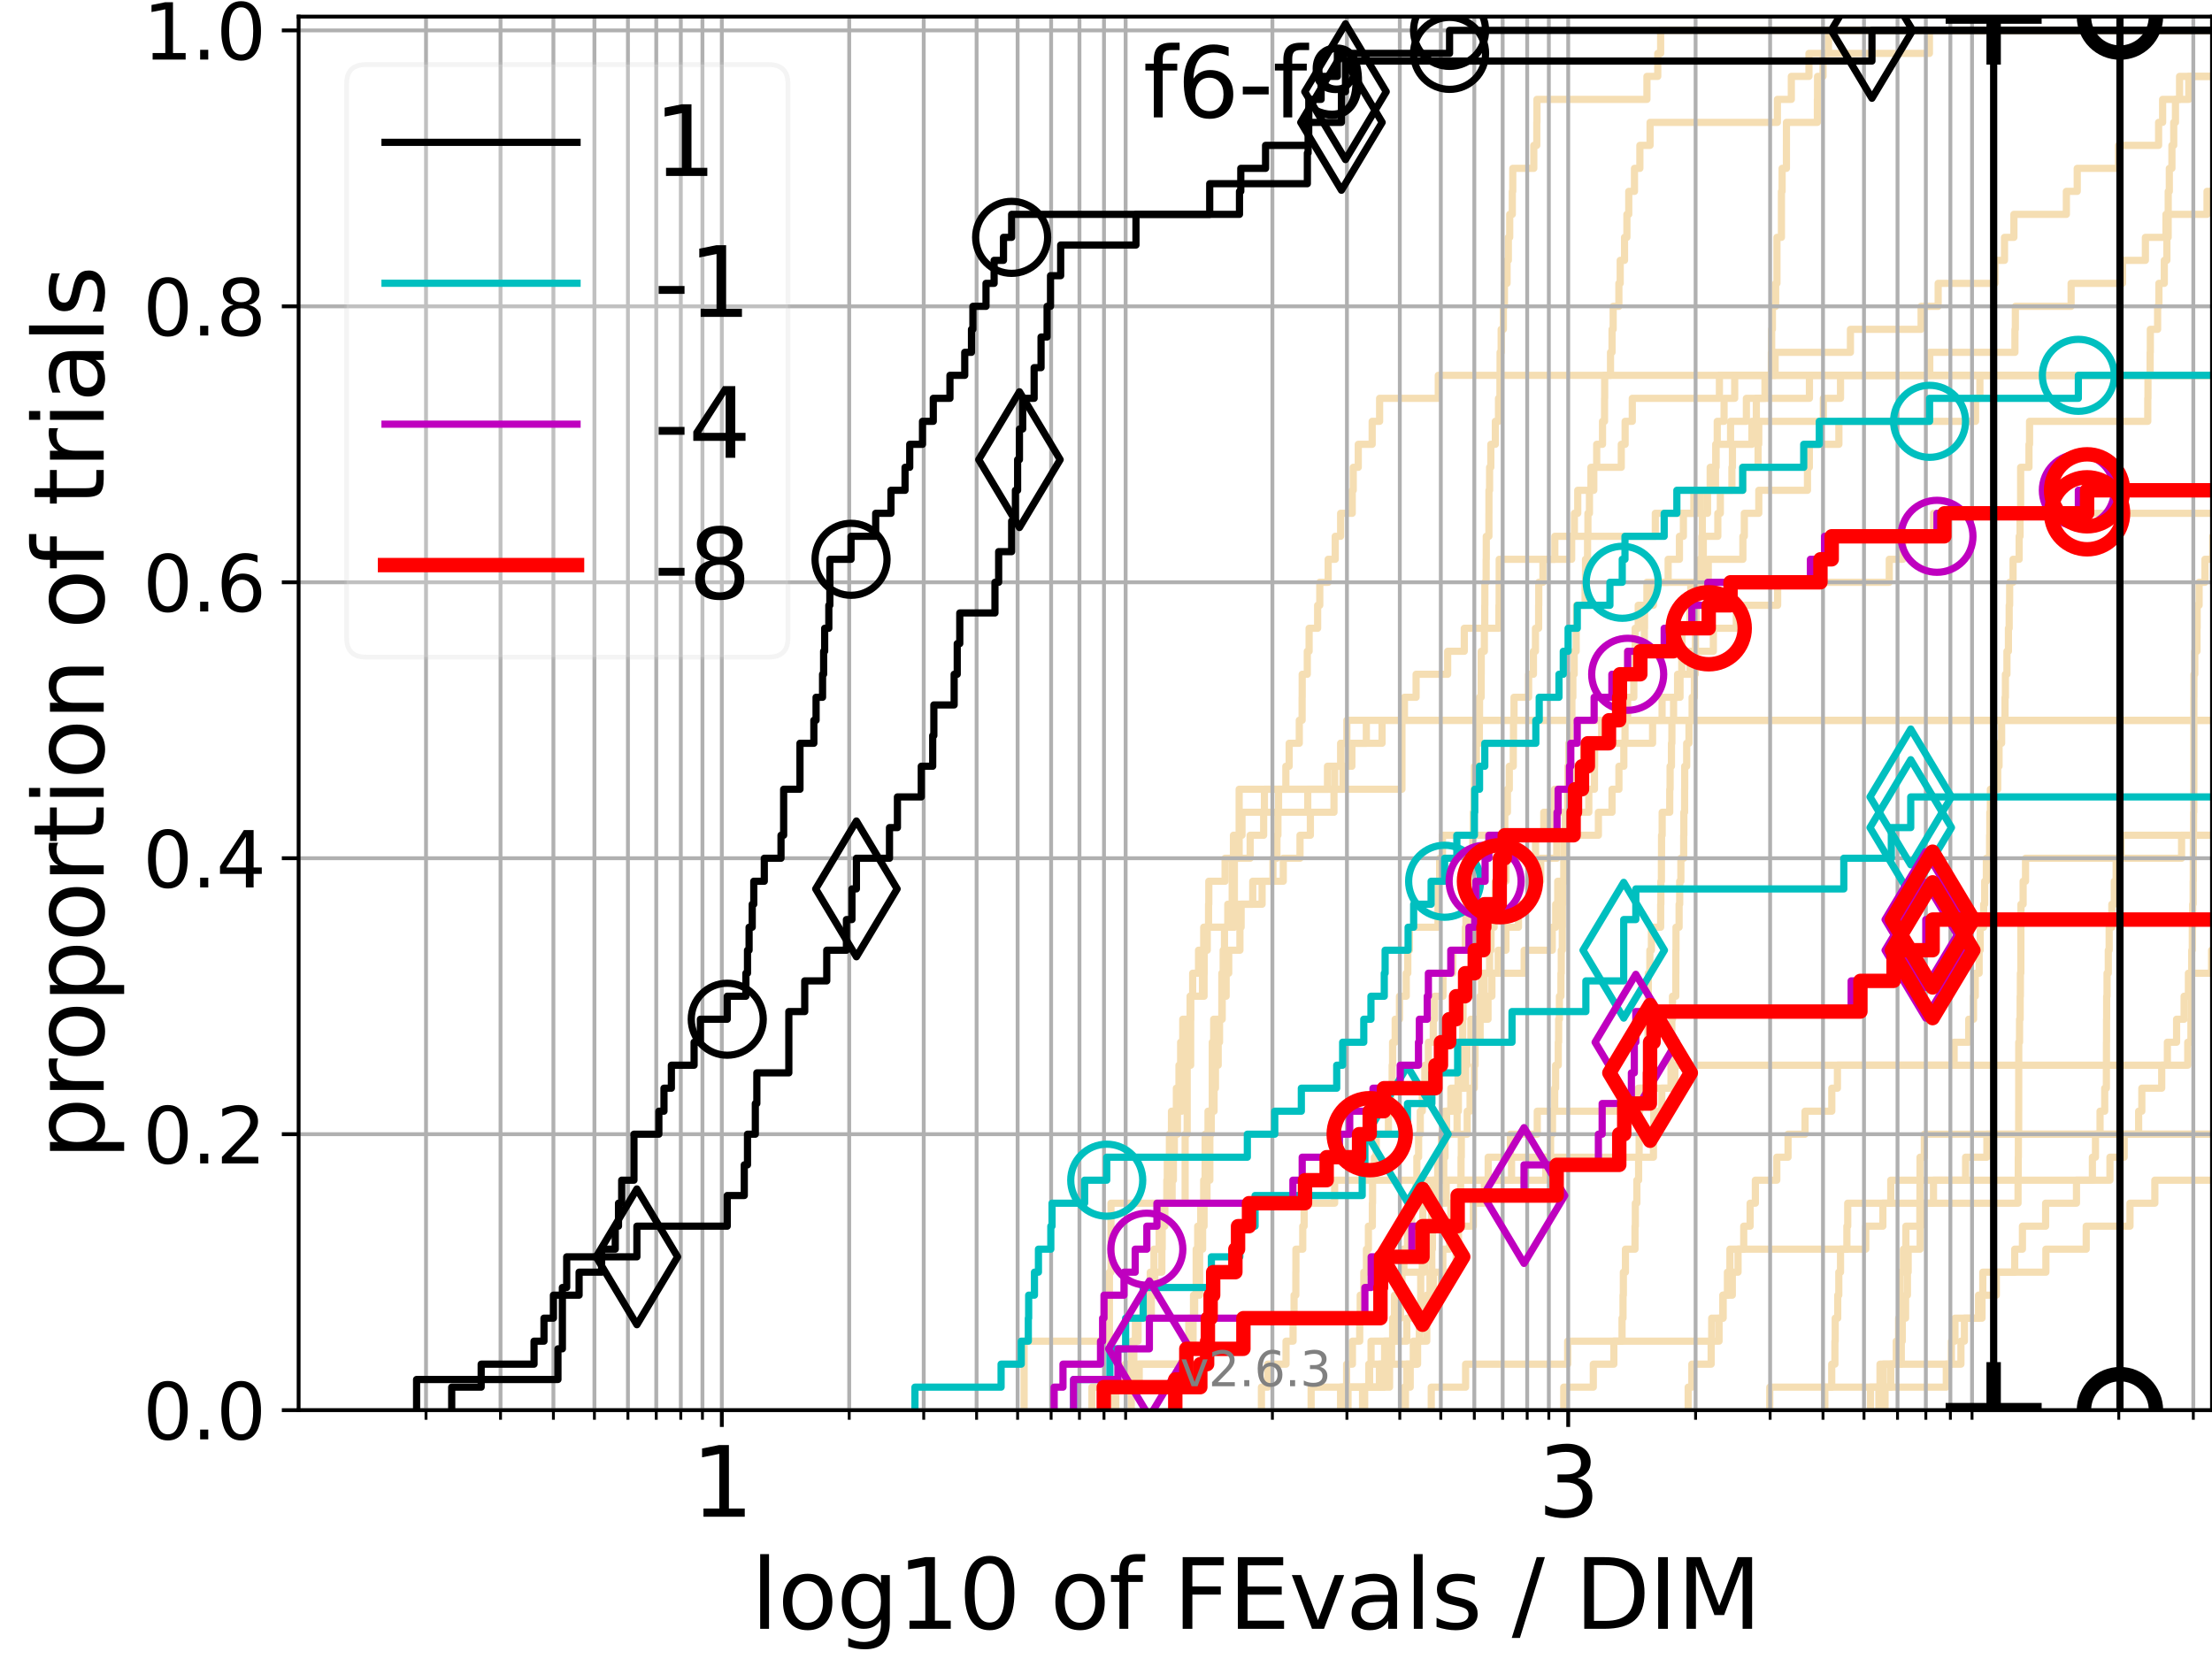 <?xml version="1.0" encoding="utf-8" standalone="no"?>
<!DOCTYPE svg PUBLIC "-//W3C//DTD SVG 1.1//EN"
  "http://www.w3.org/Graphics/SVG/1.1/DTD/svg11.dtd">
<svg xmlns:xlink="http://www.w3.org/1999/xlink" width="460.8pt" height="345.6pt" viewBox="0 0 460.8 345.6" xmlns="http://www.w3.org/2000/svg" version="1.1">
 <defs>
  <style type="text/css">*{stroke-linejoin: round; stroke-linecap: butt}</style>
 </defs>
 <g id="figure_1">
  <g id="patch_1">
   <path d="M 0 345.6 
L 460.8 345.6 
L 460.8 0 
L 0 0 
z
" style="fill: #ffffff"/>
  </g>
  <g id="axes_1">
   <g id="patch_2">
    <path d="M 62.208 293.76 
L 460.8 293.76 
L 460.8 3.456 
L 62.208 3.456 
z
" style="fill: #ffffff"/>
   </g>
   <g id="line2d_1">
    <path d="M 235.665 293.76 
L 235.665 288.97 
L 236.117 288.97 
L 236.117 284.179 
L 246.978 284.179 
L 246.978 279.389 
L 247.647 279.389 
L 247.647 274.598 
L 248.63 274.598 
L 248.63 269.808 
L 249.903 269.808 
L 249.903 265.017 
L 249.903 265.017 
L 249.903 260.227 
L 250.524 260.227 
L 250.524 255.436 
L 250.83 255.436 
L 250.83 250.646 
L 251.436 250.646 
L 251.436 245.855 
L 252.033 245.855 
L 252.033 241.065 
L 252.033 241.065 
L 252.033 236.274 
L 252.328 236.274 
L 252.328 231.484 
L 252.911 231.484 
L 252.911 226.693 
L 253.199 226.693 
L 253.199 221.903 
L 253.769 221.903 
L 253.769 217.112 
L 254.05 217.112 
L 254.05 212.322 
L 254.608 212.322 
L 254.608 207.531 
L 255.429 207.531 
L 255.429 202.741 
L 255.967 202.741 
L 255.967 197.95 
L 258.298 197.95 
L 258.298 193.16 
L 258.549 193.16 
L 258.549 188.369 
L 260.967 188.369 
L 260.967 183.579 
L 265.18 183.579 
L 265.18 178.788 
L 266.01 178.788 
L 266.01 173.998 
L 266.215 173.998 
L 266.215 169.207 
L 272.426 169.207 
L 272.426 164.417 
L 276.541 164.417 
L 276.541 159.626 
L 279.291 159.626 
L 279.291 154.836 
L 280.576 154.836 
L 280.576 150.045 
L 280.576 150.045 
L 280.576 150.045 
L 460.8 150.045 
" clip-path="url(#p4b915b5bc2)" style="fill: none; stroke: #f5deb3; stroke-width: 1.5; stroke-linecap: square"/>
   </g>
   <g id="line2d_2"/>
   <g id="line2d_3">
    <path d="M 231.531 293.76 
L 231.531 288.97 
L 234.407 288.97 
L 234.407 284.179 
L 235.748 284.179 
L 235.748 279.389 
L 237.083 279.389 
L 237.083 274.598 
L 239.247 274.598 
L 239.247 269.808 
L 239.621 269.808 
L 239.621 265.017 
L 240.394 265.017 
L 240.394 260.227 
L 241.473 260.227 
L 241.473 255.436 
L 242.66 255.436 
L 242.66 250.646 
L 244.176 250.646 
L 244.176 245.855 
L 244.439 245.855 
L 244.439 241.065 
L 244.636 241.065 
L 244.636 236.274 
L 245.283 236.274 
L 245.283 231.484 
L 246.203 231.484 
L 246.203 226.693 
L 246.452 226.693 
L 246.452 221.903 
L 247.009 221.903 
L 247.009 217.112 
L 247.436 217.112 
L 247.436 212.322 
L 248.008 212.322 
L 248.008 207.531 
L 248.454 207.531 
L 248.454 202.741 
L 249.675 202.741 
L 249.675 197.95 
L 250.775 197.95 
L 250.775 193.16 
L 251.763 193.16 
L 251.763 188.369 
L 251.817 188.369 
L 251.817 183.579 
L 255.207 183.579 
L 255.207 178.788 
L 260.431 178.788 
L 260.431 173.998 
L 263.242 173.998 
L 263.242 169.207 
L 266.345 169.207 
L 266.345 164.417 
L 267.869 164.417 
L 267.869 159.626 
L 268.557 159.626 
L 268.557 154.836 
L 270.665 154.836 
L 270.665 150.045 
L 271.256 150.045 
L 271.256 145.255 
L 271.272 145.255 
L 271.272 140.464 
L 272.332 140.464 
L 272.332 135.674 
L 272.71 135.674 
L 272.71 130.883 
L 274.487 130.883 
L 274.487 126.093 
L 274.933 126.093 
L 274.933 121.302 
L 276.682 121.302 
L 276.682 116.512 
L 278.152 116.512 
L 278.152 111.721 
L 279.278 111.721 
L 279.278 106.931 
L 281.696 106.931 
L 281.696 102.14 
L 281.906 102.14 
L 281.906 97.35 
L 282.952 97.35 
L 282.952 92.559 
L 285.851 92.559 
L 285.851 87.769 
L 287.399 87.769 
L 287.399 82.978 
L 299.623 82.978 
L 299.623 78.188 
L 299.623 78.188 
L 299.623 78.188 
L 460.8 78.188 
" clip-path="url(#p4b915b5bc2)" style="fill: none; stroke: #f5deb3; stroke-width: 1.5; stroke-linecap: square"/>
   </g>
   <g id="line2d_4">
    <path d="M 273.131 293.76 
L 273.131 288.97 
L 288.276 288.97 
L 288.276 284.179 
L 289.891 284.179 
L 289.891 279.389 
L 293.068 279.389 
L 293.068 274.598 
L 297.327 274.598 
L 297.327 269.808 
L 297.892 269.808 
L 297.892 265.017 
L 298.272 265.017 
L 298.272 260.227 
L 298.4 260.227 
L 298.4 255.436 
L 298.783 255.436 
L 298.783 250.646 
L 299.708 250.646 
L 299.708 245.855 
L 300.566 245.855 
L 300.566 241.065 
L 300.98 241.065 
L 300.98 236.274 
L 303.538 236.274 
L 303.538 231.484 
L 303.81 231.484 
L 303.81 226.693 
L 305.331 226.693 
L 305.331 221.903 
L 305.585 221.903 
L 305.585 217.112 
L 306.406 217.112 
L 306.406 212.322 
L 309.985 212.322 
L 309.985 207.531 
L 310.788 207.531 
L 310.788 202.741 
L 317.51 202.741 
L 317.51 197.95 
L 323.364 197.95 
L 323.364 193.16 
L 324.084 193.16 
L 324.084 188.369 
L 324.503 188.369 
L 324.503 183.579 
L 325.763 183.579 
L 325.763 178.788 
L 325.771 178.788 
L 325.771 173.998 
L 326.084 173.998 
L 326.084 169.207 
L 327.817 169.207 
L 327.817 164.417 
L 328.272 164.417 
L 328.272 159.626 
L 329.894 159.626 
L 329.894 154.836 
L 344.262 154.836 
L 344.262 150.045 
L 346.24 150.045 
L 346.24 145.255 
L 349.474 145.255 
L 349.474 140.464 
L 352.066 140.464 
L 352.066 135.674 
L 356.924 135.674 
L 356.924 130.883 
L 361.706 130.883 
L 361.706 126.093 
L 370.317 126.093 
L 370.317 121.302 
L 393.567 121.302 
L 393.567 116.512 
L 396.406 116.512 
L 396.406 111.721 
L 402.807 111.721 
L 402.807 106.931 
L 402.807 106.931 
L 402.807 106.931 
L 460.8 106.931 
" clip-path="url(#p4b915b5bc2)" style="fill: none; stroke: #f5deb3; stroke-width: 1.5; stroke-linecap: square"/>
   </g>
   <g id="line2d_5"/>
   <g id="line2d_6"/>
   <g id="line2d_7">
    <path d="M 292.558 293.76 
L 292.558 288.97 
L 293.771 288.97 
L 293.771 284.179 
L 295.305 284.179 
L 295.305 279.389 
L 295.694 279.389 
L 295.694 274.598 
L 295.951 274.598 
L 295.951 269.808 
L 295.96 269.808 
L 295.96 265.017 
L 296.291 265.017 
L 296.291 260.227 
L 296.578 260.227 
L 296.578 255.436 
L 298.24 255.436 
L 298.24 250.646 
L 298.48 250.646 
L 298.48 245.855 
L 299.506 245.855 
L 299.506 241.065 
L 300.285 241.065 
L 300.285 236.274 
L 300.935 236.274 
L 300.935 231.484 
L 302.233 231.484 
L 302.233 226.693 
L 304.799 226.693 
L 304.799 221.903 
L 305.117 221.903 
L 305.117 217.112 
L 307.911 217.112 
L 307.911 212.322 
L 308.321 212.322 
L 308.321 207.531 
L 308.635 207.531 
L 308.635 202.741 
L 310.316 202.741 
L 310.316 197.95 
L 310.608 197.95 
L 310.608 193.16 
L 311.255 193.16 
L 311.255 188.369 
L 311.489 188.369 
L 311.489 183.579 
L 312.105 183.579 
L 312.105 178.788 
L 312.334 178.788 
L 312.334 173.998 
L 313.481 173.998 
L 313.481 169.207 
L 314.023 169.207 
L 314.023 164.417 
L 314.415 164.417 
L 314.415 159.626 
L 315.245 159.626 
L 315.245 154.836 
L 315.291 154.836 
L 315.291 150.045 
L 315.4 150.045 
L 315.4 145.255 
L 318.442 145.255 
L 318.442 140.464 
L 319.441 140.464 
L 319.441 135.674 
L 319.864 135.674 
L 319.864 130.883 
L 320.526 130.883 
L 320.526 126.093 
L 320.553 126.093 
L 320.553 121.302 
L 321.415 121.302 
L 321.415 116.512 
L 323.899 116.512 
L 323.899 111.721 
L 327.973 111.721 
L 327.973 106.931 
L 328.674 106.931 
L 328.674 102.14 
L 332.017 102.14 
L 332.017 97.35 
L 337.742 97.35 
L 337.742 92.559 
L 338.545 92.559 
L 338.545 87.769 
L 340.036 87.769 
L 340.036 82.978 
L 358.187 82.978 
L 358.187 78.188 
L 369.788 78.188 
L 369.788 73.397 
L 385.48 73.397 
L 385.48 68.607 
L 400.201 68.607 
L 400.201 63.816 
L 403.755 63.816 
L 403.755 59.026 
L 415.58 59.026 
L 415.58 54.235 
L 417.575 54.235 
L 417.575 49.445 
L 419.532 49.445 
L 419.532 44.654 
L 430.463 44.654 
L 430.463 39.864 
L 432.726 39.864 
L 432.726 35.073 
L 441.335 35.073 
L 441.335 30.283 
L 449.675 30.283 
L 449.675 25.492 
L 450.514 25.492 
L 450.514 20.702 
L 454.044 20.702 
L 454.044 15.911 
L 461.8 15.911 
" clip-path="url(#p4b915b5bc2)" style="fill: none; stroke: #f5deb3; stroke-width: 1.5; stroke-linecap: square"/>
   </g>
   <g id="line2d_8">
    <path d="M 380.147 293.76 
L 380.147 288.97 
L 381.582 288.97 
L 381.582 284.179 
L 382.245 284.179 
L 382.245 279.389 
L 382.309 279.389 
L 382.309 274.598 
L 382.833 274.598 
L 382.833 269.808 
L 383.056 269.808 
L 383.056 265.017 
L 383.416 265.017 
L 383.416 260.227 
L 384.74 260.227 
L 384.74 255.436 
L 384.918 255.436 
L 384.918 250.646 
L 420.395 250.646 
L 420.395 245.855 
L 420.439 245.855 
L 420.439 241.065 
L 420.466 241.065 
L 420.466 236.274 
L 420.527 236.274 
L 420.527 231.484 
L 420.533 231.484 
L 420.533 226.693 
L 420.538 226.693 
L 420.538 221.903 
L 420.542 221.903 
L 420.542 217.112 
L 420.71 217.112 
L 420.71 212.322 
L 420.835 212.322 
L 420.835 207.531 
L 420.882 207.531 
L 420.882 202.741 
L 420.978 202.741 
L 420.978 197.95 
L 420.983 197.95 
L 420.983 193.16 
L 421.006 193.16 
L 421.006 188.369 
L 421.452 188.369 
L 421.452 183.579 
L 421.956 183.579 
L 421.956 178.788 
L 454.461 178.788 
L 454.461 173.998 
L 461.8 173.998 
" clip-path="url(#p4b915b5bc2)" style="fill: none; stroke: #f5deb3; stroke-width: 1.5; stroke-linecap: square"/>
   </g>
   <g id="line2d_9">
    <path d="M 284.285 293.76 
L 284.285 288.97 
L 285.314 288.97 
L 285.314 284.179 
L 288.442 284.179 
L 288.442 279.389 
L 290.11 279.389 
L 290.11 274.598 
L 290.879 274.598 
L 290.879 269.808 
L 291.956 269.808 
L 291.956 265.017 
L 292.38 265.017 
L 292.38 260.227 
L 293.206 260.227 
L 293.206 255.436 
L 294.069 255.436 
L 294.069 250.646 
L 294.991 250.646 
L 294.991 245.855 
L 295.157 245.855 
L 295.157 241.065 
L 295.521 241.065 
L 295.521 236.274 
L 295.866 236.274 
L 295.866 231.484 
L 296.291 231.484 
L 296.291 226.693 
L 296.821 226.693 
L 296.821 221.903 
L 297.557 221.903 
L 297.557 217.112 
L 298.576 217.112 
L 298.576 212.322 
L 298.854 212.322 
L 298.854 207.531 
L 300.604 207.531 
L 300.604 202.741 
L 302.623 202.741 
L 302.623 197.95 
L 305.251 197.95 
L 305.251 193.16 
L 305.378 193.16 
L 305.378 188.369 
L 305.882 188.369 
L 305.882 183.579 
L 306.788 183.579 
L 306.788 178.788 
L 306.814 178.788 
L 306.814 173.998 
L 306.904 173.998 
L 306.904 169.207 
L 307.083 169.207 
L 307.083 164.417 
L 307.172 164.417 
L 307.172 159.626 
L 307.553 159.626 
L 307.553 154.836 
L 308.179 154.836 
L 308.179 150.045 
L 308.216 150.045 
L 308.216 145.255 
L 308.556 145.255 
L 308.556 140.464 
L 308.568 140.464 
L 308.568 135.674 
L 309.22 135.674 
L 309.22 130.883 
L 309.304 130.883 
L 309.304 126.093 
L 309.322 126.093 
L 309.322 121.302 
L 309.593 121.302 
L 309.593 116.512 
L 309.617 116.512 
L 309.617 111.721 
L 310.169 111.721 
L 310.169 106.931 
L 310.175 106.931 
L 310.175 102.14 
L 310.31 102.14 
L 310.31 97.35 
L 310.567 97.35 
L 310.567 92.559 
L 311.506 92.559 
L 311.506 87.769 
L 312.167 87.769 
L 312.167 82.978 
L 312.468 82.978 
L 312.468 78.188 
L 312.495 78.188 
L 312.495 73.397 
L 312.722 73.397 
L 312.722 68.607 
L 313.182 68.607 
L 313.182 63.816 
L 313.4 63.816 
L 313.4 59.026 
L 313.948 59.026 
L 313.948 54.235 
L 314.214 54.235 
L 314.214 49.445 
L 314.5 49.445 
L 314.5 44.654 
L 315.043 44.654 
L 315.043 39.864 
L 315.136 39.864 
L 315.136 35.073 
L 319.519 35.073 
L 319.519 30.283 
L 320.142 30.283 
L 320.142 25.492 
L 320.174 25.492 
L 320.174 20.702 
L 343.088 20.702 
L 343.088 15.911 
L 345.34 15.911 
L 345.34 11.121 
L 345.942 11.121 
L 345.942 6.33 
L 345.942 6.33 
L 345.942 6.33 
L 460.8 6.33 
" clip-path="url(#p4b915b5bc2)" style="fill: none; stroke: #f5deb3; stroke-width: 1.5; stroke-linecap: square"/>
   </g>
   <g id="line2d_10">
    <path clip-path="url(#p4b915b5bc2)" style="fill: none; stroke: #f5deb3; stroke-width: 1.5; stroke-linecap: square"/>
   </g>
   <g id="line2d_11">
    <path d="M 283.842 293.76 
L 283.842 288.97 
L 287.356 288.97 
L 287.356 284.179 
L 294.417 284.179 
L 294.417 279.389 
L 295.728 279.389 
L 295.728 274.598 
L 297.228 274.598 
L 297.228 269.808 
L 300.254 269.808 
L 300.254 265.017 
L 303.355 265.017 
L 303.355 260.227 
L 303.824 260.227 
L 303.824 255.436 
L 306.923 255.436 
L 306.923 250.646 
L 309.22 250.646 
L 309.22 245.855 
L 310.015 245.855 
L 310.015 241.065 
L 314.641 241.065 
L 314.641 236.274 
L 320.237 236.274 
L 320.237 231.484 
L 341.293 231.484 
L 341.293 226.693 
L 348.898 226.693 
L 348.898 221.903 
L 455.75 221.903 
L 455.75 217.112 
L 456.41 217.112 
L 456.41 212.322 
L 456.448 212.322 
L 456.448 207.531 
L 456.45 207.531 
L 456.45 202.741 
L 456.577 202.741 
L 456.577 197.95 
L 456.698 197.95 
L 456.698 193.16 
L 456.771 193.16 
L 456.771 188.369 
L 456.872 188.369 
L 456.872 183.579 
L 456.898 183.579 
L 456.898 178.788 
L 456.911 178.788 
L 456.911 173.998 
L 456.958 173.998 
L 456.958 169.207 
L 457.004 169.207 
L 457.004 164.417 
L 457.019 164.417 
L 457.019 159.626 
L 457.019 159.626 
L 457.019 154.836 
L 457.021 154.836 
L 457.021 150.045 
L 457.024 150.045 
L 457.024 145.255 
L 457.039 145.255 
L 457.039 140.464 
L 457.21 140.464 
L 457.21 135.674 
L 457.67 135.674 
L 457.67 130.883 
L 457.703 130.883 
L 457.703 126.093 
L 458.116 126.093 
L 458.116 121.302 
L 459.329 121.302 
L 459.329 116.512 
L 460.956 116.512 
L 460.956 111.721 
L 461.8 111.721 
" clip-path="url(#p4b915b5bc2)" style="fill: none; stroke: #f5deb3; stroke-width: 1.5; stroke-linecap: square"/>
   </g>
   <g id="line2d_12">
    <path d="M 227.461 293.76 
L 227.461 288.97 
L 237.321 288.97 
L 237.321 284.179 
L 247.888 284.179 
L 247.888 279.389 
L 248.542 279.389 
L 248.542 274.598 
L 248.865 274.598 
L 248.865 269.808 
L 249.185 269.808 
L 249.185 265.017 
L 249.185 265.017 
L 249.185 260.227 
L 249.503 260.227 
L 249.503 255.436 
L 250.13 255.436 
L 250.13 250.646 
L 250.747 250.646 
L 250.747 245.855 
L 251.052 245.855 
L 251.052 241.065 
L 251.052 241.065 
L 251.052 236.274 
L 251.654 236.274 
L 251.654 231.484 
L 252.541 231.484 
L 252.541 226.693 
L 252.541 226.693 
L 252.541 221.903 
L 252.541 221.903 
L 252.541 217.112 
L 252.832 217.112 
L 252.832 212.322 
L 254.532 212.322 
L 254.532 207.531 
L 254.532 207.531 
L 254.532 202.741 
L 254.809 202.741 
L 254.809 197.95 
L 255.083 197.95 
L 255.083 193.16 
L 256.161 193.16 
L 256.161 188.369 
L 256.689 188.369 
L 256.689 183.579 
L 256.689 183.579 
L 256.689 178.788 
L 256.95 178.788 
L 256.95 173.998 
L 258.73 173.998 
L 258.73 169.207 
L 263.402 169.207 
L 263.402 164.417 
L 278.029 164.417 
L 278.029 159.626 
L 279.357 159.626 
L 279.357 154.836 
L 284.631 154.836 
L 284.631 150.045 
L 284.631 150.045 
L 284.631 150.045 
L 460.8 150.045 
" clip-path="url(#p4b915b5bc2)" style="fill: none; stroke: #f5deb3; stroke-width: 1.5; stroke-linecap: square"/>
   </g>
   <g id="line2d_13"/>
   <g id="line2d_14">
    <path d="M 298.159 293.76 
L 298.159 288.97 
L 305.311 288.97 
L 305.311 284.179 
L 326.578 284.179 
L 326.578 279.389 
L 356.58 279.389 
L 356.58 274.598 
L 358.95 274.598 
L 358.95 269.808 
L 360.872 269.808 
L 360.872 265.017 
L 362.068 265.017 
L 362.068 260.227 
L 388.674 260.227 
L 388.674 255.436 
L 392.236 255.436 
L 392.236 250.646 
L 393.878 250.646 
L 393.878 245.855 
L 399.979 245.855 
L 399.979 241.065 
L 400.868 241.065 
L 400.868 236.274 
L 400.868 236.274 
L 400.868 236.274 
L 460.8 236.274 
" clip-path="url(#p4b915b5bc2)" style="fill: none; stroke: #f5deb3; stroke-width: 1.5; stroke-linecap: square"/>
   </g>
   <g id="line2d_15"/>
   <g id="line2d_16">
    <path d="M 392.69 293.76 
L 392.69 288.97 
L 393.887 288.97 
L 393.887 284.179 
L 408.499 284.179 
L 408.499 279.389 
L 409.227 279.389 
L 409.227 274.598 
L 412.893 274.598 
L 412.893 269.808 
L 415.869 269.808 
L 415.869 265.017 
L 426.195 265.017 
L 426.195 260.227 
L 434.596 260.227 
L 434.596 255.436 
L 443.718 255.436 
L 443.718 250.646 
L 448.892 250.646 
L 448.892 245.855 
L 461.8 245.855 
" clip-path="url(#p4b915b5bc2)" style="fill: none; stroke: #f5deb3; stroke-width: 1.5; stroke-linecap: square"/>
   </g>
   <g id="line2d_17">
    <path d="M 351.681 293.76 
L 351.681 288.97 
L 352.443 288.97 
L 352.443 284.179 
L 356.467 284.179 
L 356.467 279.389 
L 358.11 279.389 
L 358.11 274.598 
L 358.898 274.598 
L 358.898 269.808 
L 359.854 269.808 
L 359.854 265.017 
L 360.372 265.017 
L 360.372 260.227 
L 363.25 260.227 
L 363.25 255.436 
L 364.582 255.436 
L 364.582 250.646 
L 365.676 250.646 
L 365.676 245.855 
L 370.139 245.855 
L 370.139 241.065 
L 372.483 241.065 
L 372.483 236.274 
L 376.024 236.274 
L 376.024 231.484 
L 381.597 231.484 
L 381.597 226.693 
L 382.77 226.693 
L 382.77 221.903 
L 407.076 221.903 
L 407.076 217.112 
L 410.125 217.112 
L 410.125 212.322 
L 411.121 212.322 
L 411.121 207.531 
L 411.49 207.531 
L 411.49 202.741 
L 412.291 202.741 
L 412.291 197.95 
L 412.508 197.95 
L 412.508 193.16 
L 413.231 193.16 
L 413.231 188.369 
L 413.445 188.369 
L 413.445 183.579 
L 413.797 183.579 
L 413.797 178.788 
L 414.472 178.788 
L 414.472 173.998 
L 414.518 173.998 
L 414.518 169.207 
L 414.634 169.207 
L 414.634 164.417 
L 416.16 164.417 
L 416.16 159.626 
L 416.437 159.626 
L 416.437 154.836 
L 416.974 154.836 
L 416.974 150.045 
L 417.682 150.045 
L 417.682 145.255 
L 417.764 145.255 
L 417.764 140.464 
L 418.083 140.464 
L 418.083 135.674 
L 418.391 135.674 
L 418.391 130.883 
L 418.55 130.883 
L 418.55 126.093 
L 418.646 126.093 
L 418.646 121.302 
L 419.355 121.302 
L 419.355 116.512 
L 420.63 116.512 
L 420.63 111.721 
L 420.816 111.721 
L 420.816 106.931 
L 420.932 106.931 
L 420.932 102.14 
L 420.938 102.14 
L 420.938 97.35 
L 422.674 97.35 
L 422.674 92.559 
L 422.795 92.559 
L 422.795 87.769 
L 447.421 87.769 
L 447.421 82.978 
L 447.461 82.978 
L 447.461 78.188 
L 447.912 78.188 
L 447.912 73.397 
L 447.952 73.397 
L 447.952 68.607 
L 449.469 68.607 
L 449.469 63.816 
L 449.739 63.816 
L 449.739 59.026 
L 450.863 59.026 
L 450.863 54.235 
L 451.398 54.235 
L 451.398 49.445 
L 451.668 49.445 
L 451.668 44.654 
L 451.679 44.654 
L 451.679 39.864 
L 451.91 39.864 
L 451.91 35.073 
L 452.451 35.073 
L 452.451 30.283 
L 452.826 30.283 
L 452.826 25.492 
L 453.189 25.492 
L 453.189 20.702 
L 455.966 20.702 
L 455.966 15.911 
L 455.966 15.911 
L 455.966 15.911 
L 460.8 15.911 
" clip-path="url(#p4b915b5bc2)" style="fill: none; stroke: #f5deb3; stroke-width: 1.5; stroke-linecap: square"/>
   </g>
   <g id="line2d_18">
    <path d="M 232.439 293.76 
L 232.439 288.97 
L 235.417 288.97 
L 235.417 284.179 
L 236.198 284.179 
L 236.198 279.389 
L 236.522 279.389 
L 236.522 274.598 
L 239.844 274.598 
L 239.844 269.808 
L 240.576 269.808 
L 240.576 265.017 
L 242.036 265.017 
L 242.036 260.227 
L 242.106 260.227 
L 242.106 255.436 
L 242.28 255.436 
L 242.28 250.646 
L 243.07 250.646 
L 243.07 245.855 
L 243.172 245.855 
L 243.172 241.065 
L 243.61 241.065 
L 243.61 236.274 
L 244.044 236.274 
L 244.044 231.484 
L 245.058 231.484 
L 245.058 226.693 
L 245.603 226.693 
L 245.603 221.903 
L 245.951 221.903 
L 245.951 217.112 
L 246.39 217.112 
L 246.39 212.322 
L 247.918 212.322 
L 247.918 207.531 
L 250.496 207.531 
L 250.496 202.741 
L 250.858 202.741 
L 250.858 197.95 
L 251.491 197.95 
L 251.491 193.16 
L 255.772 193.16 
L 255.772 188.369 
L 262.919 188.369 
L 262.919 183.579 
L 267.332 183.579 
L 267.332 178.788 
L 270.813 178.788 
L 270.813 173.998 
L 272.975 173.998 
L 272.975 169.207 
L 277.893 169.207 
L 277.893 164.417 
L 279.763 164.417 
L 279.763 159.626 
L 281.621 159.626 
L 281.621 154.836 
L 287.908 154.836 
L 287.908 150.045 
L 292.568 150.045 
L 292.568 145.255 
L 294.999 145.255 
L 294.999 140.464 
L 301.575 140.464 
L 301.575 135.674 
L 305.036 135.674 
L 305.036 130.883 
L 312.256 130.883 
L 312.256 126.093 
L 312.301 126.093 
L 312.301 121.302 
L 312.312 121.302 
L 312.312 116.512 
L 327.406 116.512 
L 327.406 111.721 
L 344.831 111.721 
L 344.831 106.931 
L 352.857 106.931 
L 352.857 102.14 
L 363.06 102.14 
L 363.06 97.35 
L 366.243 97.35 
L 366.243 92.559 
L 366.381 92.559 
L 366.381 87.769 
L 379.834 87.769 
L 379.834 82.978 
L 383.413 82.978 
L 383.413 78.188 
L 383.413 78.188 
L 383.413 78.188 
L 460.8 78.188 
" clip-path="url(#p4b915b5bc2)" style="fill: none; stroke: #f5deb3; stroke-width: 1.5; stroke-linecap: square"/>
   </g>
   <g id="line2d_19">
    <path d="M 368.673 293.76 
L 368.673 288.97 
L 405.449 288.97 
L 405.449 284.179 
L 406.505 284.179 
L 406.505 279.389 
L 407.252 279.389 
L 407.252 274.598 
L 412.165 274.598 
L 412.165 269.808 
L 413.052 269.808 
L 413.052 265.017 
L 419.7 265.017 
L 419.7 260.227 
L 421.308 260.227 
L 421.308 255.436 
L 426.144 255.436 
L 426.144 250.646 
L 432.567 250.646 
L 432.567 245.855 
L 439.542 245.855 
L 439.542 241.065 
L 442.504 241.065 
L 442.504 236.274 
L 445.518 236.274 
L 445.518 231.484 
L 446.183 231.484 
L 446.183 226.693 
L 450.323 226.693 
L 450.323 221.903 
L 451.503 221.903 
L 451.503 217.112 
L 453.423 217.112 
L 453.423 212.322 
L 454.99 212.322 
L 454.99 207.531 
L 455.884 207.531 
L 455.884 202.741 
L 460.716 202.741 
L 460.716 197.95 
L 461.8 197.95 
L 461.8 197.95 
" clip-path="url(#p4b915b5bc2)" style="fill: none; stroke: #f5deb3; stroke-width: 1.5; stroke-linecap: square"/>
   </g>
   <g id="line2d_20">
    <path d="M 280.818 293.76 
L 280.818 288.97 
L 289.468 288.97 
L 289.468 284.179 
L 289.519 284.179 
L 289.519 279.389 
L 290.595 279.389 
L 290.595 274.598 
L 291.766 274.598 
L 291.766 269.808 
L 292.003 269.808 
L 292.003 265.017 
L 292.437 265.017 
L 292.437 260.227 
L 294.497 260.227 
L 294.497 255.436 
L 296.384 255.436 
L 296.384 250.646 
L 298.704 250.646 
L 298.704 245.855 
L 300.762 245.855 
L 300.762 241.065 
L 301.025 241.065 
L 301.025 236.274 
L 301.353 236.274 
L 301.353 231.484 
L 303.439 231.484 
L 303.439 226.693 
L 303.733 226.693 
L 303.733 221.903 
L 304.205 221.903 
L 304.205 217.112 
L 304.704 217.112 
L 304.704 212.322 
L 304.779 212.322 
L 304.779 207.531 
L 306.269 207.531 
L 306.269 202.741 
L 306.529 202.741 
L 306.529 197.95 
L 306.614 197.95 
L 306.614 193.16 
L 306.756 193.16 
L 306.756 188.369 
L 312.744 188.369 
L 312.744 183.579 
L 313.696 183.579 
L 313.696 178.788 
L 319.882 178.788 
L 319.882 173.998 
L 323.159 173.998 
L 323.159 169.207 
L 330.98 169.207 
L 330.98 164.417 
L 332.153 164.417 
L 332.153 159.626 
L 332.183 159.626 
L 332.183 154.836 
L 333.66 154.836 
L 333.66 150.045 
L 333.66 150.045 
L 333.66 150.045 
L 460.8 150.045 
" clip-path="url(#p4b915b5bc2)" style="fill: none; stroke: #f5deb3; stroke-width: 1.5; stroke-linecap: square"/>
   </g>
   <g id="line2d_21"/>
   <g id="line2d_22">
    <path d="M 279.265 293.76 
L 279.265 288.97 
L 280.525 288.97 
L 280.525 284.179 
L 281.733 284.179 
L 281.733 279.389 
L 283.251 279.389 
L 283.251 274.598 
L 283.358 274.598 
L 283.358 269.808 
L 284.11 269.808 
L 284.11 265.017 
L 284.654 265.017 
L 284.654 260.227 
L 285.065 260.227 
L 285.065 255.436 
L 285.885 255.436 
L 285.885 250.646 
L 285.929 250.646 
L 285.929 245.855 
L 286.316 245.855 
L 286.316 241.065 
L 286.698 241.065 
L 286.698 236.274 
L 289.234 236.274 
L 289.234 231.484 
L 289.73 231.484 
L 289.73 226.693 
L 290.011 226.693 
L 290.011 221.903 
L 290.1 221.903 
L 290.1 217.112 
L 290.644 217.112 
L 290.644 212.322 
L 291.536 212.322 
L 291.536 207.531 
L 292.948 207.531 
L 292.948 202.741 
L 293.27 202.741 
L 293.27 197.95 
L 293.599 197.95 
L 293.599 193.16 
L 299.561 193.16 
L 299.561 188.369 
L 299.599 188.369 
L 299.599 183.579 
L 299.901 183.579 
L 299.901 178.788 
L 300.49 178.788 
L 300.49 173.998 
L 321.599 173.998 
L 321.599 169.207 
L 323.833 169.207 
L 323.833 164.417 
L 330.08 164.417 
L 330.08 159.626 
L 330.716 159.626 
L 330.716 154.836 
L 335.103 154.836 
L 335.103 150.045 
L 337.018 150.045 
L 337.018 145.255 
L 338.119 145.255 
L 338.119 140.464 
L 339.045 140.464 
L 339.045 135.674 
L 340.631 135.674 
L 340.631 130.883 
L 341.272 130.883 
L 341.272 126.093 
L 343.08 126.093 
L 343.08 121.302 
L 355.865 121.302 
L 355.865 116.512 
L 363.076 116.512 
L 363.076 111.721 
L 363.374 111.721 
L 363.374 106.931 
L 366.389 106.931 
L 366.389 102.14 
L 376.531 102.14 
L 376.531 97.35 
L 376.92 97.35 
L 376.92 92.559 
L 383.074 92.559 
L 383.074 87.769 
L 411.547 87.769 
L 411.547 82.978 
L 412.444 82.978 
L 412.444 78.188 
L 412.444 78.188 
L 412.444 78.188 
L 460.8 78.188 
" clip-path="url(#p4b915b5bc2)" style="fill: none; stroke: #f5deb3; stroke-width: 1.5; stroke-linecap: square"/>
   </g>
   <g id="line2d_23">
    <path d="M 389.654 293.76 
L 389.654 288.97 
L 392.345 288.97 
L 392.345 284.179 
L 396.077 284.179 
L 396.077 279.389 
L 396.278 279.389 
L 396.278 274.598 
L 396.97 274.598 
L 396.97 269.808 
L 397.35 269.808 
L 397.35 265.017 
L 397.502 265.017 
L 397.502 260.227 
L 400.004 260.227 
L 400.004 255.436 
L 400.245 255.436 
L 400.245 250.646 
L 402.78 250.646 
L 402.78 245.855 
L 409.469 245.855 
L 409.469 241.065 
L 413.904 241.065 
L 413.904 236.274 
L 413.904 236.274 
L 413.904 236.274 
L 460.8 236.274 
" clip-path="url(#p4b915b5bc2)" style="fill: none; stroke: #f5deb3; stroke-width: 1.5; stroke-linecap: square"/>
   </g>
   <g id="line2d_24">
    <path d="M 279.646 293.76 
L 279.646 288.97 
L 285.144 288.97 
L 285.144 284.179 
L 285.617 284.179 
L 285.617 279.389 
L 290.2 279.389 
L 290.2 274.598 
L 290.496 274.598 
L 290.496 269.808 
L 292.013 269.808 
L 292.013 265.017 
L 296.746 265.017 
L 296.746 260.227 
L 297.203 260.227 
L 297.203 255.436 
L 298.807 255.436 
L 298.807 250.646 
L 301.256 250.646 
L 301.256 245.855 
L 314.882 245.855 
L 314.882 241.065 
L 344.443 241.065 
L 344.443 236.274 
L 344.51 236.274 
L 344.51 231.484 
L 346.182 231.484 
L 346.182 226.693 
L 348.105 226.693 
L 348.105 221.903 
L 348.114 221.903 
L 348.114 217.112 
L 348.275 217.112 
L 348.275 212.322 
L 348.412 212.322 
L 348.412 207.531 
L 349.099 207.531 
L 349.099 202.741 
L 349.114 202.741 
L 349.114 197.95 
L 349.141 197.95 
L 349.141 193.16 
L 349.787 193.16 
L 349.787 188.369 
L 349.911 188.369 
L 349.911 183.579 
L 350.158 183.579 
L 350.158 178.788 
L 350.741 178.788 
L 350.741 173.998 
L 350.776 173.998 
L 350.776 169.207 
L 350.936 169.207 
L 350.936 164.417 
L 350.955 164.417 
L 350.955 159.626 
L 351.367 159.626 
L 351.367 154.836 
L 351.846 154.836 
L 351.846 150.045 
L 352.499 150.045 
L 352.499 145.255 
L 352.969 145.255 
L 352.969 140.464 
L 353.151 140.464 
L 353.151 135.674 
L 353.19 135.674 
L 353.19 130.883 
L 353.333 130.883 
L 353.333 126.093 
L 353.495 126.093 
L 353.495 121.302 
L 354.085 121.302 
L 354.085 116.512 
L 354.827 116.512 
L 354.827 111.721 
L 357.854 111.721 
L 357.854 106.931 
L 358.378 106.931 
L 358.378 102.14 
L 360.789 102.14 
L 360.789 97.35 
L 360.897 97.35 
L 360.897 92.559 
L 364.957 92.559 
L 364.957 87.769 
L 365.879 87.769 
L 365.879 82.978 
L 367.673 82.978 
L 367.673 78.188 
L 369.004 78.188 
L 369.004 73.397 
L 369.071 73.397 
L 369.071 68.607 
L 369.224 68.607 
L 369.224 63.816 
L 369.902 63.816 
L 369.902 59.026 
L 370.172 59.026 
L 370.172 54.235 
L 370.172 54.235 
L 370.172 49.445 
L 371.105 49.445 
L 371.105 44.654 
L 371.107 44.654 
L 371.107 39.864 
L 371.246 39.864 
L 371.246 35.073 
L 372.144 35.073 
L 372.144 30.283 
L 372.148 30.283 
L 372.148 25.492 
L 378.596 25.492 
L 378.596 20.702 
L 378.631 20.702 
L 378.631 15.911 
L 379.775 15.911 
L 379.775 11.121 
L 380.911 11.121 
L 380.911 6.33 
L 380.911 6.33 
L 380.911 6.33 
L 460.8 6.33 
" clip-path="url(#p4b915b5bc2)" style="fill: none; stroke: #f5deb3; stroke-width: 1.5; stroke-linecap: square"/>
   </g>
   <g id="line2d_25">
    <path d="M 391.401 293.76 
L 391.401 288.97 
L 391.639 288.97 
L 391.639 284.179 
L 395.026 284.179 
L 395.026 279.389 
L 395.516 279.389 
L 395.516 274.598 
L 395.813 274.598 
L 395.813 269.808 
L 395.841 269.808 
L 395.841 265.017 
L 396.509 265.017 
L 396.509 260.227 
L 397.032 260.227 
L 397.032 255.436 
L 399.941 255.436 
L 399.941 250.646 
L 399.965 250.646 
L 399.965 245.855 
L 435.883 245.855 
L 435.883 241.065 
L 436.527 241.065 
L 436.527 236.274 
L 437.479 236.274 
L 437.479 231.484 
L 438.447 231.484 
L 438.447 226.693 
L 438.797 226.693 
L 438.797 221.903 
L 438.814 221.903 
L 438.814 217.112 
L 438.832 217.112 
L 438.832 212.322 
L 438.856 212.322 
L 438.856 207.531 
L 438.936 207.531 
L 438.936 202.741 
L 439.195 202.741 
L 439.195 197.95 
L 439.377 197.95 
L 439.377 193.16 
L 439.935 193.16 
L 439.935 188.369 
L 440.447 188.369 
L 440.447 183.579 
L 440.836 183.579 
L 440.836 178.788 
L 441.838 178.788 
L 441.838 173.998 
L 441.838 173.998 
L 441.838 173.998 
L 460.8 173.998 
" clip-path="url(#p4b915b5bc2)" style="fill: none; stroke: #f5deb3; stroke-width: 1.5; stroke-linecap: square"/>
   </g>
   <g id="line2d_26">
    <path d="M 325.759 293.76 
L 325.759 288.97 
L 331.917 288.97 
L 331.917 284.179 
L 336.194 284.179 
L 336.194 279.389 
L 337.9 279.389 
L 337.9 274.598 
L 338.105 274.598 
L 338.105 269.808 
L 338.176 269.808 
L 338.176 265.017 
L 338.61 265.017 
L 338.61 260.227 
L 340.599 260.227 
L 340.599 255.436 
L 340.671 255.436 
L 340.671 250.646 
L 340.988 250.646 
L 340.988 245.855 
L 341.355 245.855 
L 341.355 241.065 
L 341.462 241.065 
L 341.462 236.274 
L 341.483 236.274 
L 341.483 231.484 
L 341.605 231.484 
L 341.605 226.693 
L 343.287 226.693 
L 343.287 221.903 
L 343.302 221.903 
L 343.302 217.112 
L 343.304 217.112 
L 343.304 212.322 
L 343.359 212.322 
L 343.359 207.531 
L 343.374 207.531 
L 343.374 202.741 
L 343.697 202.741 
L 343.697 197.95 
L 344.019 197.95 
L 344.019 193.16 
L 345.947 193.16 
L 345.947 188.369 
L 345.989 188.369 
L 345.989 183.579 
L 346.104 183.579 
L 346.104 178.788 
L 346.132 178.788 
L 346.132 173.998 
L 346.26 173.998 
L 346.26 169.207 
L 347.835 169.207 
L 347.835 164.417 
L 347.91 164.417 
L 347.91 159.626 
L 348.195 159.626 
L 348.195 154.836 
L 348.286 154.836 
L 348.286 150.045 
L 348.635 150.045 
L 348.635 145.255 
L 349.982 145.255 
L 349.982 140.464 
L 350.343 140.464 
L 350.343 135.674 
L 350.39 135.674 
L 350.39 130.883 
L 352.024 130.883 
L 352.024 126.093 
L 352.216 126.093 
L 352.216 121.302 
L 354.447 121.302 
L 354.447 116.512 
L 354.53 116.512 
L 354.53 111.721 
L 354.626 111.721 
L 354.626 106.931 
L 355.714 106.931 
L 355.714 102.14 
L 356.265 102.14 
L 356.265 97.35 
L 357.483 97.35 
L 357.483 92.559 
L 357.734 92.559 
L 357.734 87.769 
L 359.155 87.769 
L 359.155 82.978 
L 361.369 82.978 
L 361.369 78.188 
L 402.004 78.188 
L 402.004 73.397 
L 419.748 73.397 
L 419.748 68.607 
L 419.835 68.607 
L 419.835 63.816 
L 431.448 63.816 
L 431.448 59.026 
L 442.154 59.026 
L 442.154 54.235 
L 446.924 54.235 
L 446.924 49.445 
L 451.21 49.445 
L 451.21 44.654 
L 459.762 44.654 
L 459.762 39.864 
L 459.762 39.864 
L 459.762 39.864 
L 460.8 39.864 
" clip-path="url(#p4b915b5bc2)" style="fill: none; stroke: #f5deb3; stroke-width: 1.5; stroke-linecap: square"/>
   </g>
   <g id="line2d_27">
    <path d="M 292.782 293.76 
L 292.782 288.97 
L 293.059 288.97 
L 293.059 284.179 
L 295.052 284.179 
L 295.052 279.389 
L 297.22 279.389 
L 297.22 274.598 
L 298.005 274.598 
L 298.005 269.808 
L 298.584 269.808 
L 298.584 265.017 
L 300.573 265.017 
L 300.573 260.227 
L 301.979 260.227 
L 301.979 255.436 
L 302.226 255.436 
L 302.226 250.646 
L 304.274 250.646 
L 304.274 245.855 
L 304.363 245.855 
L 304.363 241.065 
L 304.418 241.065 
L 304.418 236.274 
L 305.644 236.274 
L 305.644 231.484 
L 306.243 231.484 
L 306.243 226.693 
L 307.115 226.693 
L 307.115 221.903 
L 307.287 221.903 
L 307.287 217.112 
L 308.34 217.112 
L 308.34 212.322 
L 308.788 212.322 
L 308.788 207.531 
L 309.196 207.531 
L 309.196 202.741 
L 312.105 202.741 
L 312.105 197.95 
L 313.713 197.95 
L 313.713 193.16 
L 316.324 193.16 
L 316.324 188.369 
L 318.622 188.369 
L 318.622 183.579 
L 320.964 183.579 
L 320.964 178.788 
L 324.304 178.788 
L 324.304 173.998 
L 332.974 173.998 
L 332.974 169.207 
L 335.813 169.207 
L 335.813 164.417 
L 337.254 164.417 
L 337.254 159.626 
L 338.275 159.626 
L 338.275 154.836 
L 338.523 154.836 
L 338.523 150.045 
L 339.064 150.045 
L 339.064 145.255 
L 340.353 145.255 
L 340.353 140.464 
L 340.684 140.464 
L 340.684 135.674 
L 342.55 135.674 
L 342.55 130.883 
L 342.588 130.883 
L 342.588 126.093 
L 344.436 126.093 
L 344.436 121.302 
L 347.505 121.302 
L 347.505 116.512 
L 349.859 116.512 
L 349.859 111.721 
L 350.684 111.721 
L 350.684 106.931 
L 354.239 106.931 
L 354.239 102.14 
L 357.366 102.14 
L 357.366 97.35 
L 357.423 97.35 
L 357.423 92.559 
L 360.508 92.559 
L 360.508 87.769 
L 363.803 87.769 
L 363.803 82.978 
L 376.936 82.978 
L 376.936 78.188 
L 376.936 78.188 
L 376.936 78.188 
L 460.8 78.188 
" clip-path="url(#p4b915b5bc2)" style="fill: none; stroke: #f5deb3; stroke-width: 1.5; stroke-linecap: square"/>
   </g>
   <g id="line2d_28">
    <path d="M 262.777 293.76 
L 262.777 288.97 
L 264.076 288.97 
L 264.076 284.179 
L 267.905 284.179 
L 267.905 279.389 
L 269.37 279.389 
L 269.37 274.598 
L 269.575 274.598 
L 269.575 269.808 
L 269.947 269.808 
L 269.947 265.017 
L 269.964 265.017 
L 269.964 260.227 
L 271.386 260.227 
L 271.386 255.436 
L 271.677 255.436 
L 271.677 250.646 
L 278.029 250.646 
L 278.029 245.855 
L 322.017 245.855 
L 322.017 241.065 
L 323.012 241.065 
L 323.012 236.274 
L 323.414 236.274 
L 323.414 231.484 
L 323.87 231.484 
L 323.87 226.693 
L 324.063 226.693 
L 324.063 221.903 
L 324.617 221.903 
L 324.617 217.112 
L 324.693 217.112 
L 324.693 212.322 
L 324.854 212.322 
L 324.854 207.531 
L 325.174 207.531 
L 325.174 202.741 
L 325.242 202.741 
L 325.242 197.95 
L 325.452 197.95 
L 325.452 193.16 
L 325.472 193.16 
L 325.472 188.369 
L 325.539 188.369 
L 325.539 183.579 
L 326.014 183.579 
L 326.014 178.788 
L 326.134 178.788 
L 326.134 173.998 
L 326.235 173.998 
L 326.235 169.207 
L 326.597 169.207 
L 326.597 164.417 
L 326.624 164.417 
L 326.624 159.626 
L 326.819 159.626 
L 326.819 154.836 
L 327.002 154.836 
L 327.002 150.045 
L 327.455 150.045 
L 327.455 145.255 
L 327.653 145.255 
L 327.653 140.464 
L 327.932 140.464 
L 327.932 135.674 
L 328.342 135.674 
L 328.342 130.883 
L 328.418 130.883 
L 328.418 126.093 
L 330.199 126.093 
L 330.199 121.302 
L 330.289 121.302 
L 330.289 116.512 
L 330.719 116.512 
L 330.719 111.721 
L 330.795 111.721 
L 330.795 106.931 
L 331.113 106.931 
L 331.113 102.14 
L 331.419 102.14 
L 331.419 97.35 
L 332.621 97.35 
L 332.621 92.559 
L 333.832 92.559 
L 333.832 87.769 
L 334.255 87.769 
L 334.255 82.978 
L 334.283 82.978 
L 334.283 78.188 
L 335.501 78.188 
L 335.501 73.397 
L 335.819 73.397 
L 335.819 68.607 
L 336.053 68.607 
L 336.053 63.816 
L 337.243 63.816 
L 337.243 59.026 
L 337.521 59.026 
L 337.521 54.235 
L 338.419 54.235 
L 338.419 49.445 
L 338.914 49.445 
L 338.914 44.654 
L 339.299 44.654 
L 339.299 39.864 
L 340.492 39.864 
L 340.492 35.073 
L 341.615 35.073 
L 341.615 30.283 
L 343.738 30.283 
L 343.738 25.492 
L 370.263 25.492 
L 370.263 20.702 
L 373.165 20.702 
L 373.165 15.911 
L 376.84 15.911 
L 376.84 11.121 
L 401.934 11.121 
L 401.934 6.33 
L 401.934 6.33 
L 401.934 6.33 
L 460.8 6.33 
" clip-path="url(#p4b915b5bc2)" style="fill: none; stroke: #f5deb3; stroke-width: 1.5; stroke-linecap: square"/>
   </g>
   <g id="line2d_29">
    <path d="M 213.342 293.76 
L 213.342 288.97 
L 213.342 288.97 
L 213.342 284.179 
L 213.342 284.179 
L 213.342 279.389 
L 231.115 279.389 
L 231.115 274.598 
L 231.115 274.598 
L 231.115 269.808 
L 231.115 269.808 
L 231.115 265.017 
L 231.438 265.017 
L 231.438 260.227 
L 231.438 260.227 
L 231.438 255.436 
L 231.438 255.436 
L 231.438 250.646 
L 246.886 250.646 
L 246.886 245.855 
L 246.886 245.855 
L 246.886 241.065 
L 246.886 241.065 
L 246.886 236.274 
L 247.314 236.274 
L 247.314 231.484 
L 247.314 231.484 
L 247.314 226.693 
L 247.314 226.693 
L 247.314 221.903 
L 248.038 221.903 
L 248.038 217.112 
L 248.038 217.112 
L 248.038 212.322 
L 248.038 212.322 
L 248.038 207.531 
L 250.83 207.531 
L 250.83 202.741 
L 250.83 202.741 
L 250.83 197.95 
L 250.83 197.95 
L 250.83 193.16 
L 257.139 193.16 
L 257.139 188.369 
L 257.139 188.369 
L 257.139 183.579 
L 257.139 183.579 
L 257.139 178.788 
L 258.138 178.788 
L 258.138 173.998 
L 258.138 173.998 
L 258.138 169.207 
L 258.138 169.207 
L 258.138 164.417 
L 292.051 164.417 
L 292.051 159.626 
L 292.051 159.626 
L 292.051 154.836 
L 292.051 154.836 
L 292.051 150.045 
L 292.051 150.045 
L 292.051 150.045 
L 460.8 150.045 
" clip-path="url(#p4b915b5bc2)" style="fill: none; stroke: #f5deb3; stroke-width: 1.5; stroke-linecap: square"/>
   </g>
   <g id="line2d_30"/>
   <g id="matplotlib.axis_1">
    <g id="xtick_1">
     <g id="line2d_31">
      <path d="M 150.367 293.76 
L 150.367 3.456 
" clip-path="url(#p4b915b5bc2)" style="fill: none; stroke: #b0b0b0; stroke-width: 0.8; stroke-linecap: square"/>
     </g>
     <g id="line2d_32">
      <defs>
       <path id="me59b8ef359" d="M 0 0 
L 0 3.5 
" style="stroke: #000000; stroke-width: 0.8"/>
      </defs>
      <g>
       <use xlink:href="#me59b8ef359" x="150.367" y="293.76" style="stroke: #000000; stroke-width: 0.8"/>
      </g>
     </g>
     <g id="text_1">
      <!-- 1 -->
      <g transform="translate(144.005 315.957) scale(0.2 -0.2)">
       <defs>
        <path id="DejaVuSans-31" d="M 794 531 
L 1825 531 
L 1825 4091 
L 703 3866 
L 703 4441 
L 1819 4666 
L 2450 4666 
L 2450 531 
L 3481 531 
L 3481 0 
L 794 0 
L 794 531 
z
" transform="scale(0.016)"/>
       </defs>
       <use xlink:href="#DejaVuSans-31"/>
      </g>
     </g>
    </g>
    <g id="xtick_2">
     <g id="line2d_33">
      <path d="M 326.686 293.76 
L 326.686 3.456 
" clip-path="url(#p4b915b5bc2)" style="fill: none; stroke: #b0b0b0; stroke-width: 0.8; stroke-linecap: square"/>
     </g>
     <g id="line2d_34">
      <g>
       <use xlink:href="#me59b8ef359" x="326.686" y="293.76" style="stroke: #000000; stroke-width: 0.8"/>
      </g>
     </g>
     <g id="text_2">
      <!-- 3 -->
      <g transform="translate(320.323 315.957) scale(0.2 -0.2)">
       <defs>
        <path id="DejaVuSans-33" d="M 2597 2516 
Q 3050 2419 3304 2112 
Q 3559 1806 3559 1356 
Q 3559 666 3084 287 
Q 2609 -91 1734 -91 
Q 1441 -91 1130 -33 
Q 819 25 488 141 
L 488 750 
Q 750 597 1062 519 
Q 1375 441 1716 441 
Q 2309 441 2620 675 
Q 2931 909 2931 1356 
Q 2931 1769 2642 2001 
Q 2353 2234 1838 2234 
L 1294 2234 
L 1294 2753 
L 1863 2753 
Q 2328 2753 2575 2939 
Q 2822 3125 2822 3475 
Q 2822 3834 2567 4026 
Q 2313 4219 1838 4219 
Q 1578 4219 1281 4162 
Q 984 4106 628 3988 
L 628 4550 
Q 988 4650 1302 4700 
Q 1616 4750 1894 4750 
Q 2613 4750 3031 4423 
Q 3450 4097 3450 3541 
Q 3450 3153 3228 2886 
Q 3006 2619 2597 2516 
z
" transform="scale(0.016)"/>
       </defs>
       <use xlink:href="#DejaVuSans-33"/>
      </g>
     </g>
    </g>
    <g id="xtick_3">
     <g id="line2d_35">
      <path d="M 88.747 293.76 
L 88.747 3.456 
" clip-path="url(#p4b915b5bc2)" style="fill: none; stroke: #b0b0b0; stroke-width: 0.8; stroke-linecap: square"/>
     </g>
     <g id="line2d_36">
      <defs>
       <path id="m70cd935abf" d="M 0 0 
L 0 2 
" style="stroke: #000000; stroke-width: 0.6"/>
      </defs>
      <g>
       <use xlink:href="#m70cd935abf" x="88.747" y="293.76" style="stroke: #000000; stroke-width: 0.6"/>
      </g>
     </g>
    </g>
    <g id="xtick_4">
     <g id="line2d_37">
      <path d="M 104.271 293.76 
L 104.271 3.456 
" clip-path="url(#p4b915b5bc2)" style="fill: none; stroke: #b0b0b0; stroke-width: 0.8; stroke-linecap: square"/>
     </g>
     <g id="line2d_38">
      <g>
       <use xlink:href="#m70cd935abf" x="104.271" y="293.76" style="stroke: #000000; stroke-width: 0.6"/>
      </g>
     </g>
    </g>
    <g id="xtick_5">
     <g id="line2d_39">
      <path d="M 115.285 293.76 
L 115.285 3.456 
" clip-path="url(#p4b915b5bc2)" style="fill: none; stroke: #b0b0b0; stroke-width: 0.8; stroke-linecap: square"/>
     </g>
     <g id="line2d_40">
      <g>
       <use xlink:href="#m70cd935abf" x="115.285" y="293.76" style="stroke: #000000; stroke-width: 0.6"/>
      </g>
     </g>
    </g>
    <g id="xtick_6">
     <g id="line2d_41">
      <path d="M 123.829 293.76 
L 123.829 3.456 
" clip-path="url(#p4b915b5bc2)" style="fill: none; stroke: #b0b0b0; stroke-width: 0.8; stroke-linecap: square"/>
     </g>
     <g id="line2d_42">
      <g>
       <use xlink:href="#m70cd935abf" x="123.829" y="293.76" style="stroke: #000000; stroke-width: 0.6"/>
      </g>
     </g>
    </g>
    <g id="xtick_7">
     <g id="line2d_43">
      <path d="M 130.809 293.76 
L 130.809 3.456 
" clip-path="url(#p4b915b5bc2)" style="fill: none; stroke: #b0b0b0; stroke-width: 0.8; stroke-linecap: square"/>
     </g>
     <g id="line2d_44">
      <g>
       <use xlink:href="#m70cd935abf" x="130.809" y="293.76" style="stroke: #000000; stroke-width: 0.6"/>
      </g>
     </g>
    </g>
    <g id="xtick_8">
     <g id="line2d_45">
      <path d="M 136.711 293.76 
L 136.711 3.456 
" clip-path="url(#p4b915b5bc2)" style="fill: none; stroke: #b0b0b0; stroke-width: 0.8; stroke-linecap: square"/>
     </g>
     <g id="line2d_46">
      <g>
       <use xlink:href="#m70cd935abf" x="136.711" y="293.76" style="stroke: #000000; stroke-width: 0.6"/>
      </g>
     </g>
    </g>
    <g id="xtick_9">
     <g id="line2d_47">
      <path d="M 141.824 293.76 
L 141.824 3.456 
" clip-path="url(#p4b915b5bc2)" style="fill: none; stroke: #b0b0b0; stroke-width: 0.8; stroke-linecap: square"/>
     </g>
     <g id="line2d_48">
      <g>
       <use xlink:href="#m70cd935abf" x="141.824" y="293.76" style="stroke: #000000; stroke-width: 0.6"/>
      </g>
     </g>
    </g>
    <g id="xtick_10">
     <g id="line2d_49">
      <path d="M 146.333 293.76 
L 146.333 3.456 
" clip-path="url(#p4b915b5bc2)" style="fill: none; stroke: #b0b0b0; stroke-width: 0.8; stroke-linecap: square"/>
     </g>
     <g id="line2d_50">
      <g>
       <use xlink:href="#m70cd935abf" x="146.333" y="293.76" style="stroke: #000000; stroke-width: 0.6"/>
      </g>
     </g>
    </g>
    <g id="xtick_11">
     <g id="line2d_51">
      <path d="M 176.906 293.76 
L 176.906 3.456 
" clip-path="url(#p4b915b5bc2)" style="fill: none; stroke: #b0b0b0; stroke-width: 0.8; stroke-linecap: square"/>
     </g>
     <g id="line2d_52">
      <g>
       <use xlink:href="#m70cd935abf" x="176.906" y="293.76" style="stroke: #000000; stroke-width: 0.6"/>
      </g>
     </g>
    </g>
    <g id="xtick_12">
     <g id="line2d_53">
      <path d="M 192.43 293.76 
L 192.43 3.456 
" clip-path="url(#p4b915b5bc2)" style="fill: none; stroke: #b0b0b0; stroke-width: 0.8; stroke-linecap: square"/>
     </g>
     <g id="line2d_54">
      <g>
       <use xlink:href="#m70cd935abf" x="192.43" y="293.76" style="stroke: #000000; stroke-width: 0.6"/>
      </g>
     </g>
    </g>
    <g id="xtick_13">
     <g id="line2d_55">
      <path d="M 203.444 293.76 
L 203.444 3.456 
" clip-path="url(#p4b915b5bc2)" style="fill: none; stroke: #b0b0b0; stroke-width: 0.8; stroke-linecap: square"/>
     </g>
     <g id="line2d_56">
      <g>
       <use xlink:href="#m70cd935abf" x="203.444" y="293.76" style="stroke: #000000; stroke-width: 0.6"/>
      </g>
     </g>
    </g>
    <g id="xtick_14">
     <g id="line2d_57">
      <path d="M 211.988 293.76 
L 211.988 3.456 
" clip-path="url(#p4b915b5bc2)" style="fill: none; stroke: #b0b0b0; stroke-width: 0.8; stroke-linecap: square"/>
     </g>
     <g id="line2d_58">
      <g>
       <use xlink:href="#m70cd935abf" x="211.988" y="293.76" style="stroke: #000000; stroke-width: 0.6"/>
      </g>
     </g>
    </g>
    <g id="xtick_15">
     <g id="line2d_59">
      <path d="M 218.968 293.76 
L 218.968 3.456 
" clip-path="url(#p4b915b5bc2)" style="fill: none; stroke: #b0b0b0; stroke-width: 0.8; stroke-linecap: square"/>
     </g>
     <g id="line2d_60">
      <g>
       <use xlink:href="#m70cd935abf" x="218.968" y="293.76" style="stroke: #000000; stroke-width: 0.6"/>
      </g>
     </g>
    </g>
    <g id="xtick_16">
     <g id="line2d_61">
      <path d="M 224.87 293.76 
L 224.87 3.456 
" clip-path="url(#p4b915b5bc2)" style="fill: none; stroke: #b0b0b0; stroke-width: 0.8; stroke-linecap: square"/>
     </g>
     <g id="line2d_62">
      <g>
       <use xlink:href="#m70cd935abf" x="224.87" y="293.76" style="stroke: #000000; stroke-width: 0.6"/>
      </g>
     </g>
    </g>
    <g id="xtick_17">
     <g id="line2d_63">
      <path d="M 229.983 293.76 
L 229.983 3.456 
" clip-path="url(#p4b915b5bc2)" style="fill: none; stroke: #b0b0b0; stroke-width: 0.8; stroke-linecap: square"/>
     </g>
     <g id="line2d_64">
      <g>
       <use xlink:href="#m70cd935abf" x="229.983" y="293.76" style="stroke: #000000; stroke-width: 0.6"/>
      </g>
     </g>
    </g>
    <g id="xtick_18">
     <g id="line2d_65">
      <path d="M 234.492 293.76 
L 234.492 3.456 
" clip-path="url(#p4b915b5bc2)" style="fill: none; stroke: #b0b0b0; stroke-width: 0.8; stroke-linecap: square"/>
     </g>
     <g id="line2d_66">
      <g>
       <use xlink:href="#m70cd935abf" x="234.492" y="293.76" style="stroke: #000000; stroke-width: 0.6"/>
      </g>
     </g>
    </g>
    <g id="xtick_19">
     <g id="line2d_67">
      <path d="M 265.065 293.76 
L 265.065 3.456 
" clip-path="url(#p4b915b5bc2)" style="fill: none; stroke: #b0b0b0; stroke-width: 0.8; stroke-linecap: square"/>
     </g>
     <g id="line2d_68">
      <g>
       <use xlink:href="#m70cd935abf" x="265.065" y="293.76" style="stroke: #000000; stroke-width: 0.6"/>
      </g>
     </g>
    </g>
    <g id="xtick_20">
     <g id="line2d_69">
      <path d="M 280.589 293.76 
L 280.589 3.456 
" clip-path="url(#p4b915b5bc2)" style="fill: none; stroke: #b0b0b0; stroke-width: 0.8; stroke-linecap: square"/>
     </g>
     <g id="line2d_70">
      <g>
       <use xlink:href="#m70cd935abf" x="280.589" y="293.76" style="stroke: #000000; stroke-width: 0.6"/>
      </g>
     </g>
    </g>
    <g id="xtick_21">
     <g id="line2d_71">
      <path d="M 291.604 293.76 
L 291.604 3.456 
" clip-path="url(#p4b915b5bc2)" style="fill: none; stroke: #b0b0b0; stroke-width: 0.8; stroke-linecap: square"/>
     </g>
     <g id="line2d_72">
      <g>
       <use xlink:href="#m70cd935abf" x="291.604" y="293.76" style="stroke: #000000; stroke-width: 0.6"/>
      </g>
     </g>
    </g>
    <g id="xtick_22">
     <g id="line2d_73">
      <path d="M 300.147 293.76 
L 300.147 3.456 
" clip-path="url(#p4b915b5bc2)" style="fill: none; stroke: #b0b0b0; stroke-width: 0.8; stroke-linecap: square"/>
     </g>
     <g id="line2d_74">
      <g>
       <use xlink:href="#m70cd935abf" x="300.147" y="293.76" style="stroke: #000000; stroke-width: 0.6"/>
      </g>
     </g>
    </g>
    <g id="xtick_23">
     <g id="line2d_75">
      <path d="M 307.128 293.76 
L 307.128 3.456 
" clip-path="url(#p4b915b5bc2)" style="fill: none; stroke: #b0b0b0; stroke-width: 0.8; stroke-linecap: square"/>
     </g>
     <g id="line2d_76">
      <g>
       <use xlink:href="#m70cd935abf" x="307.128" y="293.76" style="stroke: #000000; stroke-width: 0.6"/>
      </g>
     </g>
    </g>
    <g id="xtick_24">
     <g id="line2d_77">
      <path d="M 313.03 293.76 
L 313.03 3.456 
" clip-path="url(#p4b915b5bc2)" style="fill: none; stroke: #b0b0b0; stroke-width: 0.8; stroke-linecap: square"/>
     </g>
     <g id="line2d_78">
      <g>
       <use xlink:href="#m70cd935abf" x="313.03" y="293.76" style="stroke: #000000; stroke-width: 0.6"/>
      </g>
     </g>
    </g>
    <g id="xtick_25">
     <g id="line2d_79">
      <path d="M 318.142 293.76 
L 318.142 3.456 
" clip-path="url(#p4b915b5bc2)" style="fill: none; stroke: #b0b0b0; stroke-width: 0.8; stroke-linecap: square"/>
     </g>
     <g id="line2d_80">
      <g>
       <use xlink:href="#m70cd935abf" x="318.142" y="293.76" style="stroke: #000000; stroke-width: 0.6"/>
      </g>
     </g>
    </g>
    <g id="xtick_26">
     <g id="line2d_81">
      <path d="M 322.652 293.76 
L 322.652 3.456 
" clip-path="url(#p4b915b5bc2)" style="fill: none; stroke: #b0b0b0; stroke-width: 0.8; stroke-linecap: square"/>
     </g>
     <g id="line2d_82">
      <g>
       <use xlink:href="#m70cd935abf" x="322.652" y="293.76" style="stroke: #000000; stroke-width: 0.6"/>
      </g>
     </g>
    </g>
    <g id="xtick_27">
     <g id="line2d_83">
      <path d="M 353.224 293.76 
L 353.224 3.456 
" clip-path="url(#p4b915b5bc2)" style="fill: none; stroke: #b0b0b0; stroke-width: 0.8; stroke-linecap: square"/>
     </g>
     <g id="line2d_84">
      <g>
       <use xlink:href="#m70cd935abf" x="353.224" y="293.76" style="stroke: #000000; stroke-width: 0.6"/>
      </g>
     </g>
    </g>
    <g id="xtick_28">
     <g id="line2d_85">
      <path d="M 368.748 293.76 
L 368.748 3.456 
" clip-path="url(#p4b915b5bc2)" style="fill: none; stroke: #b0b0b0; stroke-width: 0.8; stroke-linecap: square"/>
     </g>
     <g id="line2d_86">
      <g>
       <use xlink:href="#m70cd935abf" x="368.748" y="293.76" style="stroke: #000000; stroke-width: 0.6"/>
      </g>
     </g>
    </g>
    <g id="xtick_29">
     <g id="line2d_87">
      <path d="M 379.763 293.76 
L 379.763 3.456 
" clip-path="url(#p4b915b5bc2)" style="fill: none; stroke: #b0b0b0; stroke-width: 0.8; stroke-linecap: square"/>
     </g>
     <g id="line2d_88">
      <g>
       <use xlink:href="#m70cd935abf" x="379.763" y="293.76" style="stroke: #000000; stroke-width: 0.6"/>
      </g>
     </g>
    </g>
    <g id="xtick_30">
     <g id="line2d_89">
      <path d="M 388.306 293.76 
L 388.306 3.456 
" clip-path="url(#p4b915b5bc2)" style="fill: none; stroke: #b0b0b0; stroke-width: 0.8; stroke-linecap: square"/>
     </g>
     <g id="line2d_90">
      <g>
       <use xlink:href="#m70cd935abf" x="388.306" y="293.76" style="stroke: #000000; stroke-width: 0.6"/>
      </g>
     </g>
    </g>
    <g id="xtick_31">
     <g id="line2d_91">
      <path d="M 395.287 293.76 
L 395.287 3.456 
" clip-path="url(#p4b915b5bc2)" style="fill: none; stroke: #b0b0b0; stroke-width: 0.8; stroke-linecap: square"/>
     </g>
     <g id="line2d_92">
      <g>
       <use xlink:href="#m70cd935abf" x="395.287" y="293.76" style="stroke: #000000; stroke-width: 0.6"/>
      </g>
     </g>
    </g>
    <g id="xtick_32">
     <g id="line2d_93">
      <path d="M 401.189 293.76 
L 401.189 3.456 
" clip-path="url(#p4b915b5bc2)" style="fill: none; stroke: #b0b0b0; stroke-width: 0.8; stroke-linecap: square"/>
     </g>
     <g id="line2d_94">
      <g>
       <use xlink:href="#m70cd935abf" x="401.189" y="293.76" style="stroke: #000000; stroke-width: 0.6"/>
      </g>
     </g>
    </g>
    <g id="xtick_33">
     <g id="line2d_95">
      <path d="M 406.301 293.76 
L 406.301 3.456 
" clip-path="url(#p4b915b5bc2)" style="fill: none; stroke: #b0b0b0; stroke-width: 0.8; stroke-linecap: square"/>
     </g>
     <g id="line2d_96">
      <g>
       <use xlink:href="#m70cd935abf" x="406.301" y="293.76" style="stroke: #000000; stroke-width: 0.6"/>
      </g>
     </g>
    </g>
    <g id="xtick_34">
     <g id="line2d_97">
      <path d="M 410.811 293.76 
L 410.811 3.456 
" clip-path="url(#p4b915b5bc2)" style="fill: none; stroke: #b0b0b0; stroke-width: 0.8; stroke-linecap: square"/>
     </g>
     <g id="line2d_98">
      <g>
       <use xlink:href="#m70cd935abf" x="410.811" y="293.76" style="stroke: #000000; stroke-width: 0.6"/>
      </g>
     </g>
    </g>
    <g id="xtick_35">
     <g id="line2d_99">
      <path d="M 441.383 293.76 
L 441.383 3.456 
" clip-path="url(#p4b915b5bc2)" style="fill: none; stroke: #b0b0b0; stroke-width: 0.8; stroke-linecap: square"/>
     </g>
     <g id="line2d_100">
      <g>
       <use xlink:href="#m70cd935abf" x="441.383" y="293.76" style="stroke: #000000; stroke-width: 0.6"/>
      </g>
     </g>
    </g>
    <g id="xtick_36">
     <g id="line2d_101">
      <path d="M 456.907 293.76 
L 456.907 3.456 
" clip-path="url(#p4b915b5bc2)" style="fill: none; stroke: #b0b0b0; stroke-width: 0.8; stroke-linecap: square"/>
     </g>
     <g id="line2d_102">
      <g>
       <use xlink:href="#m70cd935abf" x="456.907" y="293.76" style="stroke: #000000; stroke-width: 0.6"/>
      </g>
     </g>
    </g>
    <g id="text_3">
     <!-- log10 of FEvals / DIM -->
     <g transform="translate(156.431 339.313) scale(0.2 -0.2)">
      <defs>
       <path id="DejaVuSans-6c" d="M 603 4863 
L 1178 4863 
L 1178 0 
L 603 0 
L 603 4863 
z
" transform="scale(0.016)"/>
       <path id="DejaVuSans-6f" d="M 1959 3097 
Q 1497 3097 1228 2736 
Q 959 2375 959 1747 
Q 959 1119 1226 758 
Q 1494 397 1959 397 
Q 2419 397 2687 759 
Q 2956 1122 2956 1747 
Q 2956 2369 2687 2733 
Q 2419 3097 1959 3097 
z
M 1959 3584 
Q 2709 3584 3137 3096 
Q 3566 2609 3566 1747 
Q 3566 888 3137 398 
Q 2709 -91 1959 -91 
Q 1206 -91 779 398 
Q 353 888 353 1747 
Q 353 2609 779 3096 
Q 1206 3584 1959 3584 
z
" transform="scale(0.016)"/>
       <path id="DejaVuSans-67" d="M 2906 1791 
Q 2906 2416 2648 2759 
Q 2391 3103 1925 3103 
Q 1463 3103 1205 2759 
Q 947 2416 947 1791 
Q 947 1169 1205 825 
Q 1463 481 1925 481 
Q 2391 481 2648 825 
Q 2906 1169 2906 1791 
z
M 3481 434 
Q 3481 -459 3084 -895 
Q 2688 -1331 1869 -1331 
Q 1566 -1331 1297 -1286 
Q 1028 -1241 775 -1147 
L 775 -588 
Q 1028 -725 1275 -790 
Q 1522 -856 1778 -856 
Q 2344 -856 2625 -561 
Q 2906 -266 2906 331 
L 2906 616 
Q 2728 306 2450 153 
Q 2172 0 1784 0 
Q 1141 0 747 490 
Q 353 981 353 1791 
Q 353 2603 747 3093 
Q 1141 3584 1784 3584 
Q 2172 3584 2450 3431 
Q 2728 3278 2906 2969 
L 2906 3500 
L 3481 3500 
L 3481 434 
z
" transform="scale(0.016)"/>
       <path id="DejaVuSans-30" d="M 2034 4250 
Q 1547 4250 1301 3770 
Q 1056 3291 1056 2328 
Q 1056 1369 1301 889 
Q 1547 409 2034 409 
Q 2525 409 2770 889 
Q 3016 1369 3016 2328 
Q 3016 3291 2770 3770 
Q 2525 4250 2034 4250 
z
M 2034 4750 
Q 2819 4750 3233 4129 
Q 3647 3509 3647 2328 
Q 3647 1150 3233 529 
Q 2819 -91 2034 -91 
Q 1250 -91 836 529 
Q 422 1150 422 2328 
Q 422 3509 836 4129 
Q 1250 4750 2034 4750 
z
" transform="scale(0.016)"/>
       <path id="DejaVuSans-20" transform="scale(0.016)"/>
       <path id="DejaVuSans-66" d="M 2375 4863 
L 2375 4384 
L 1825 4384 
Q 1516 4384 1395 4259 
Q 1275 4134 1275 3809 
L 1275 3500 
L 2222 3500 
L 2222 3053 
L 1275 3053 
L 1275 0 
L 697 0 
L 697 3053 
L 147 3053 
L 147 3500 
L 697 3500 
L 697 3744 
Q 697 4328 969 4595 
Q 1241 4863 1831 4863 
L 2375 4863 
z
" transform="scale(0.016)"/>
       <path id="DejaVuSans-46" d="M 628 4666 
L 3309 4666 
L 3309 4134 
L 1259 4134 
L 1259 2759 
L 3109 2759 
L 3109 2228 
L 1259 2228 
L 1259 0 
L 628 0 
L 628 4666 
z
" transform="scale(0.016)"/>
       <path id="DejaVuSans-45" d="M 628 4666 
L 3578 4666 
L 3578 4134 
L 1259 4134 
L 1259 2753 
L 3481 2753 
L 3481 2222 
L 1259 2222 
L 1259 531 
L 3634 531 
L 3634 0 
L 628 0 
L 628 4666 
z
" transform="scale(0.016)"/>
       <path id="DejaVuSans-76" d="M 191 3500 
L 800 3500 
L 1894 563 
L 2988 3500 
L 3597 3500 
L 2284 0 
L 1503 0 
L 191 3500 
z
" transform="scale(0.016)"/>
       <path id="DejaVuSans-61" d="M 2194 1759 
Q 1497 1759 1228 1600 
Q 959 1441 959 1056 
Q 959 750 1161 570 
Q 1363 391 1709 391 
Q 2188 391 2477 730 
Q 2766 1069 2766 1631 
L 2766 1759 
L 2194 1759 
z
M 3341 1997 
L 3341 0 
L 2766 0 
L 2766 531 
Q 2569 213 2275 61 
Q 1981 -91 1556 -91 
Q 1019 -91 701 211 
Q 384 513 384 1019 
Q 384 1609 779 1909 
Q 1175 2209 1959 2209 
L 2766 2209 
L 2766 2266 
Q 2766 2663 2505 2880 
Q 2244 3097 1772 3097 
Q 1472 3097 1187 3025 
Q 903 2953 641 2809 
L 641 3341 
Q 956 3463 1253 3523 
Q 1550 3584 1831 3584 
Q 2591 3584 2966 3190 
Q 3341 2797 3341 1997 
z
" transform="scale(0.016)"/>
       <path id="DejaVuSans-73" d="M 2834 3397 
L 2834 2853 
Q 2591 2978 2328 3040 
Q 2066 3103 1784 3103 
Q 1356 3103 1142 2972 
Q 928 2841 928 2578 
Q 928 2378 1081 2264 
Q 1234 2150 1697 2047 
L 1894 2003 
Q 2506 1872 2764 1633 
Q 3022 1394 3022 966 
Q 3022 478 2636 193 
Q 2250 -91 1575 -91 
Q 1294 -91 989 -36 
Q 684 19 347 128 
L 347 722 
Q 666 556 975 473 
Q 1284 391 1588 391 
Q 1994 391 2212 530 
Q 2431 669 2431 922 
Q 2431 1156 2273 1281 
Q 2116 1406 1581 1522 
L 1381 1569 
Q 847 1681 609 1914 
Q 372 2147 372 2553 
Q 372 3047 722 3315 
Q 1072 3584 1716 3584 
Q 2034 3584 2315 3537 
Q 2597 3491 2834 3397 
z
" transform="scale(0.016)"/>
       <path id="DejaVuSans-2f" d="M 1625 4666 
L 2156 4666 
L 531 -594 
L 0 -594 
L 1625 4666 
z
" transform="scale(0.016)"/>
       <path id="DejaVuSans-44" d="M 1259 4147 
L 1259 519 
L 2022 519 
Q 2988 519 3436 956 
Q 3884 1394 3884 2338 
Q 3884 3275 3436 3711 
Q 2988 4147 2022 4147 
L 1259 4147 
z
M 628 4666 
L 1925 4666 
Q 3281 4666 3915 4102 
Q 4550 3538 4550 2338 
Q 4550 1131 3912 565 
Q 3275 0 1925 0 
L 628 0 
L 628 4666 
z
" transform="scale(0.016)"/>
       <path id="DejaVuSans-49" d="M 628 4666 
L 1259 4666 
L 1259 0 
L 628 0 
L 628 4666 
z
" transform="scale(0.016)"/>
       <path id="DejaVuSans-4d" d="M 628 4666 
L 1569 4666 
L 2759 1491 
L 3956 4666 
L 4897 4666 
L 4897 0 
L 4281 0 
L 4281 4097 
L 3078 897 
L 2444 897 
L 1241 4097 
L 1241 0 
L 628 0 
L 628 4666 
z
" transform="scale(0.016)"/>
      </defs>
      <use xlink:href="#DejaVuSans-6c"/>
      <use xlink:href="#DejaVuSans-6f" x="27.783"/>
      <use xlink:href="#DejaVuSans-67" x="88.965"/>
      <use xlink:href="#DejaVuSans-31" x="152.441"/>
      <use xlink:href="#DejaVuSans-30" x="216.064"/>
      <use xlink:href="#DejaVuSans-20" x="279.688"/>
      <use xlink:href="#DejaVuSans-6f" x="311.475"/>
      <use xlink:href="#DejaVuSans-66" x="372.656"/>
      <use xlink:href="#DejaVuSans-20" x="407.861"/>
      <use xlink:href="#DejaVuSans-46" x="439.648"/>
      <use xlink:href="#DejaVuSans-45" x="497.168"/>
      <use xlink:href="#DejaVuSans-76" x="560.352"/>
      <use xlink:href="#DejaVuSans-61" x="619.531"/>
      <use xlink:href="#DejaVuSans-6c" x="680.811"/>
      <use xlink:href="#DejaVuSans-73" x="708.594"/>
      <use xlink:href="#DejaVuSans-20" x="760.693"/>
      <use xlink:href="#DejaVuSans-2f" x="792.48"/>
      <use xlink:href="#DejaVuSans-20" x="826.172"/>
      <use xlink:href="#DejaVuSans-44" x="857.959"/>
      <use xlink:href="#DejaVuSans-49" x="934.961"/>
      <use xlink:href="#DejaVuSans-4d" x="964.453"/>
     </g>
    </g>
   </g>
   <g id="matplotlib.axis_2">
    <g id="ytick_1">
     <g id="line2d_103">
      <path d="M 62.208 293.76 
L 460.8 293.76 
" clip-path="url(#p4b915b5bc2)" style="fill: none; stroke: #b0b0b0; stroke-width: 0.8; stroke-linecap: square"/>
     </g>
     <g id="line2d_104">
      <defs>
       <path id="ma220b5f761" d="M 0 0 
L -3.5 0 
" style="stroke: #000000; stroke-width: 0.8"/>
      </defs>
      <g>
       <use xlink:href="#ma220b5f761" x="62.208" y="293.76" style="stroke: #000000; stroke-width: 0.8"/>
      </g>
     </g>
     <g id="text_4">
      <!-- 0.0 -->
      <g transform="translate(29.763 299.839) scale(0.16 -0.16)">
       <defs>
        <path id="DejaVuSans-2e" d="M 684 794 
L 1344 794 
L 1344 0 
L 684 0 
L 684 794 
z
" transform="scale(0.016)"/>
       </defs>
       <use xlink:href="#DejaVuSans-30"/>
       <use xlink:href="#DejaVuSans-2e" x="63.623"/>
       <use xlink:href="#DejaVuSans-30" x="95.41"/>
      </g>
     </g>
    </g>
    <g id="ytick_2">
     <g id="line2d_105">
      <path d="M 62.208 236.274 
L 460.8 236.274 
" clip-path="url(#p4b915b5bc2)" style="fill: none; stroke: #b0b0b0; stroke-width: 0.8; stroke-linecap: square"/>
     </g>
     <g id="line2d_106">
      <g>
       <use xlink:href="#ma220b5f761" x="62.208" y="236.274" style="stroke: #000000; stroke-width: 0.8"/>
      </g>
     </g>
     <g id="text_5">
      <!-- 0.2 -->
      <g transform="translate(29.763 242.353) scale(0.16 -0.16)">
       <defs>
        <path id="DejaVuSans-32" d="M 1228 531 
L 3431 531 
L 3431 0 
L 469 0 
L 469 531 
Q 828 903 1448 1529 
Q 2069 2156 2228 2338 
Q 2531 2678 2651 2914 
Q 2772 3150 2772 3378 
Q 2772 3750 2511 3984 
Q 2250 4219 1831 4219 
Q 1534 4219 1204 4116 
Q 875 4013 500 3803 
L 500 4441 
Q 881 4594 1212 4672 
Q 1544 4750 1819 4750 
Q 2544 4750 2975 4387 
Q 3406 4025 3406 3419 
Q 3406 3131 3298 2873 
Q 3191 2616 2906 2266 
Q 2828 2175 2409 1742 
Q 1991 1309 1228 531 
z
" transform="scale(0.016)"/>
       </defs>
       <use xlink:href="#DejaVuSans-30"/>
       <use xlink:href="#DejaVuSans-2e" x="63.623"/>
       <use xlink:href="#DejaVuSans-32" x="95.41"/>
      </g>
     </g>
    </g>
    <g id="ytick_3">
     <g id="line2d_107">
      <path d="M 62.208 178.788 
L 460.8 178.788 
" clip-path="url(#p4b915b5bc2)" style="fill: none; stroke: #b0b0b0; stroke-width: 0.8; stroke-linecap: square"/>
     </g>
     <g id="line2d_108">
      <g>
       <use xlink:href="#ma220b5f761" x="62.208" y="178.788" style="stroke: #000000; stroke-width: 0.8"/>
      </g>
     </g>
     <g id="text_6">
      <!-- 0.4 -->
      <g transform="translate(29.763 184.867) scale(0.16 -0.16)">
       <defs>
        <path id="DejaVuSans-34" d="M 2419 4116 
L 825 1625 
L 2419 1625 
L 2419 4116 
z
M 2253 4666 
L 3047 4666 
L 3047 1625 
L 3713 1625 
L 3713 1100 
L 3047 1100 
L 3047 0 
L 2419 0 
L 2419 1100 
L 313 1100 
L 313 1709 
L 2253 4666 
z
" transform="scale(0.016)"/>
       </defs>
       <use xlink:href="#DejaVuSans-30"/>
       <use xlink:href="#DejaVuSans-2e" x="63.623"/>
       <use xlink:href="#DejaVuSans-34" x="95.41"/>
      </g>
     </g>
    </g>
    <g id="ytick_4">
     <g id="line2d_109">
      <path d="M 62.208 121.302 
L 460.8 121.302 
" clip-path="url(#p4b915b5bc2)" style="fill: none; stroke: #b0b0b0; stroke-width: 0.8; stroke-linecap: square"/>
     </g>
     <g id="line2d_110">
      <g>
       <use xlink:href="#ma220b5f761" x="62.208" y="121.302" style="stroke: #000000; stroke-width: 0.8"/>
      </g>
     </g>
     <g id="text_7">
      <!-- 0.6 -->
      <g transform="translate(29.763 127.381) scale(0.16 -0.16)">
       <defs>
        <path id="DejaVuSans-36" d="M 2113 2584 
Q 1688 2584 1439 2293 
Q 1191 2003 1191 1497 
Q 1191 994 1439 701 
Q 1688 409 2113 409 
Q 2538 409 2786 701 
Q 3034 994 3034 1497 
Q 3034 2003 2786 2293 
Q 2538 2584 2113 2584 
z
M 3366 4563 
L 3366 3988 
Q 3128 4100 2886 4159 
Q 2644 4219 2406 4219 
Q 1781 4219 1451 3797 
Q 1122 3375 1075 2522 
Q 1259 2794 1537 2939 
Q 1816 3084 2150 3084 
Q 2853 3084 3261 2657 
Q 3669 2231 3669 1497 
Q 3669 778 3244 343 
Q 2819 -91 2113 -91 
Q 1303 -91 875 529 
Q 447 1150 447 2328 
Q 447 3434 972 4092 
Q 1497 4750 2381 4750 
Q 2619 4750 2861 4703 
Q 3103 4656 3366 4563 
z
" transform="scale(0.016)"/>
       </defs>
       <use xlink:href="#DejaVuSans-30"/>
       <use xlink:href="#DejaVuSans-2e" x="63.623"/>
       <use xlink:href="#DejaVuSans-36" x="95.41"/>
      </g>
     </g>
    </g>
    <g id="ytick_5">
     <g id="line2d_111">
      <path d="M 62.208 63.816 
L 460.8 63.816 
" clip-path="url(#p4b915b5bc2)" style="fill: none; stroke: #b0b0b0; stroke-width: 0.8; stroke-linecap: square"/>
     </g>
     <g id="line2d_112">
      <g>
       <use xlink:href="#ma220b5f761" x="62.208" y="63.816" style="stroke: #000000; stroke-width: 0.8"/>
      </g>
     </g>
     <g id="text_8">
      <!-- 0.8 -->
      <g transform="translate(29.763 69.895) scale(0.16 -0.16)">
       <defs>
        <path id="DejaVuSans-38" d="M 2034 2216 
Q 1584 2216 1326 1975 
Q 1069 1734 1069 1313 
Q 1069 891 1326 650 
Q 1584 409 2034 409 
Q 2484 409 2743 651 
Q 3003 894 3003 1313 
Q 3003 1734 2745 1975 
Q 2488 2216 2034 2216 
z
M 1403 2484 
Q 997 2584 770 2862 
Q 544 3141 544 3541 
Q 544 4100 942 4425 
Q 1341 4750 2034 4750 
Q 2731 4750 3128 4425 
Q 3525 4100 3525 3541 
Q 3525 3141 3298 2862 
Q 3072 2584 2669 2484 
Q 3125 2378 3379 2068 
Q 3634 1759 3634 1313 
Q 3634 634 3220 271 
Q 2806 -91 2034 -91 
Q 1263 -91 848 271 
Q 434 634 434 1313 
Q 434 1759 690 2068 
Q 947 2378 1403 2484 
z
M 1172 3481 
Q 1172 3119 1398 2916 
Q 1625 2713 2034 2713 
Q 2441 2713 2670 2916 
Q 2900 3119 2900 3481 
Q 2900 3844 2670 4047 
Q 2441 4250 2034 4250 
Q 1625 4250 1398 4047 
Q 1172 3844 1172 3481 
z
" transform="scale(0.016)"/>
       </defs>
       <use xlink:href="#DejaVuSans-30"/>
       <use xlink:href="#DejaVuSans-2e" x="63.623"/>
       <use xlink:href="#DejaVuSans-38" x="95.41"/>
      </g>
     </g>
    </g>
    <g id="ytick_6">
     <g id="line2d_113">
      <path d="M 62.208 6.33 
L 460.8 6.33 
" clip-path="url(#p4b915b5bc2)" style="fill: none; stroke: #b0b0b0; stroke-width: 0.8; stroke-linecap: square"/>
     </g>
     <g id="line2d_114">
      <g>
       <use xlink:href="#ma220b5f761" x="62.208" y="6.33" style="stroke: #000000; stroke-width: 0.8"/>
      </g>
     </g>
     <g id="text_9">
      <!-- 1.0 -->
      <g transform="translate(29.763 12.409) scale(0.16 -0.16)">
       <use xlink:href="#DejaVuSans-31"/>
       <use xlink:href="#DejaVuSans-2e" x="63.623"/>
       <use xlink:href="#DejaVuSans-30" x="95.41"/>
      </g>
     </g>
    </g>
    <g id="text_10">
     <!-- proportion of trials -->
     <g transform="translate(21.604 241.614) rotate(-90) scale(0.2 -0.2)">
      <defs>
       <path id="DejaVuSans-70" d="M 1159 525 
L 1159 -1331 
L 581 -1331 
L 581 3500 
L 1159 3500 
L 1159 2969 
Q 1341 3281 1617 3432 
Q 1894 3584 2278 3584 
Q 2916 3584 3314 3078 
Q 3713 2572 3713 1747 
Q 3713 922 3314 415 
Q 2916 -91 2278 -91 
Q 1894 -91 1617 61 
Q 1341 213 1159 525 
z
M 3116 1747 
Q 3116 2381 2855 2742 
Q 2594 3103 2138 3103 
Q 1681 3103 1420 2742 
Q 1159 2381 1159 1747 
Q 1159 1113 1420 752 
Q 1681 391 2138 391 
Q 2594 391 2855 752 
Q 3116 1113 3116 1747 
z
" transform="scale(0.016)"/>
       <path id="DejaVuSans-72" d="M 2631 2963 
Q 2534 3019 2420 3045 
Q 2306 3072 2169 3072 
Q 1681 3072 1420 2755 
Q 1159 2438 1159 1844 
L 1159 0 
L 581 0 
L 581 3500 
L 1159 3500 
L 1159 2956 
Q 1341 3275 1631 3429 
Q 1922 3584 2338 3584 
Q 2397 3584 2469 3576 
Q 2541 3569 2628 3553 
L 2631 2963 
z
" transform="scale(0.016)"/>
       <path id="DejaVuSans-74" d="M 1172 4494 
L 1172 3500 
L 2356 3500 
L 2356 3053 
L 1172 3053 
L 1172 1153 
Q 1172 725 1289 603 
Q 1406 481 1766 481 
L 2356 481 
L 2356 0 
L 1766 0 
Q 1100 0 847 248 
Q 594 497 594 1153 
L 594 3053 
L 172 3053 
L 172 3500 
L 594 3500 
L 594 4494 
L 1172 4494 
z
" transform="scale(0.016)"/>
       <path id="DejaVuSans-69" d="M 603 3500 
L 1178 3500 
L 1178 0 
L 603 0 
L 603 3500 
z
M 603 4863 
L 1178 4863 
L 1178 4134 
L 603 4134 
L 603 4863 
z
" transform="scale(0.016)"/>
       <path id="DejaVuSans-6e" d="M 3513 2113 
L 3513 0 
L 2938 0 
L 2938 2094 
Q 2938 2591 2744 2837 
Q 2550 3084 2163 3084 
Q 1697 3084 1428 2787 
Q 1159 2491 1159 1978 
L 1159 0 
L 581 0 
L 581 3500 
L 1159 3500 
L 1159 2956 
Q 1366 3272 1645 3428 
Q 1925 3584 2291 3584 
Q 2894 3584 3203 3211 
Q 3513 2838 3513 2113 
z
" transform="scale(0.016)"/>
      </defs>
      <use xlink:href="#DejaVuSans-70"/>
      <use xlink:href="#DejaVuSans-72" x="63.477"/>
      <use xlink:href="#DejaVuSans-6f" x="102.34"/>
      <use xlink:href="#DejaVuSans-70" x="163.521"/>
      <use xlink:href="#DejaVuSans-6f" x="226.998"/>
      <use xlink:href="#DejaVuSans-72" x="288.18"/>
      <use xlink:href="#DejaVuSans-74" x="329.293"/>
      <use xlink:href="#DejaVuSans-69" x="368.502"/>
      <use xlink:href="#DejaVuSans-6f" x="396.285"/>
      <use xlink:href="#DejaVuSans-6e" x="457.467"/>
      <use xlink:href="#DejaVuSans-20" x="520.846"/>
      <use xlink:href="#DejaVuSans-6f" x="552.633"/>
      <use xlink:href="#DejaVuSans-66" x="613.814"/>
      <use xlink:href="#DejaVuSans-20" x="649.02"/>
      <use xlink:href="#DejaVuSans-74" x="680.807"/>
      <use xlink:href="#DejaVuSans-72" x="720.016"/>
      <use xlink:href="#DejaVuSans-69" x="761.129"/>
      <use xlink:href="#DejaVuSans-61" x="788.912"/>
      <use xlink:href="#DejaVuSans-6c" x="850.191"/>
      <use xlink:href="#DejaVuSans-73" x="877.975"/>
     </g>
    </g>
   </g>
   <g id="line2d_115">
    <path d="M 86.783 293.76 
L 86.783 287.373 
L 116.231 287.373 
L 116.231 280.985 
L 117.153 280.985 
L 117.153 274.598 
L 117.153 274.598 
L 117.153 268.211 
L 118.054 268.211 
L 118.054 261.823 
L 132.677 261.823 
L 132.677 255.436 
L 151.499 255.436 
L 151.499 249.049 
L 155.047 249.049 
L 155.047 242.661 
L 155.718 242.661 
L 155.718 236.274 
L 157.348 236.274 
L 157.348 229.887 
L 157.665 229.887 
L 157.665 223.499 
L 164.328 223.499 
L 164.328 217.112 
L 164.328 217.112 
L 164.328 210.725 
L 167.638 210.725 
L 167.638 204.337 
L 172.228 204.337 
L 172.228 197.95 
L 176.327 197.95 
L 176.327 191.563 
L 177.476 191.563 
L 177.476 185.175 
L 178.407 185.175 
L 178.407 178.788 
L 185.296 178.788 
L 185.296 172.401 
L 186.951 172.401 
L 186.951 166.013 
L 191.916 166.013 
L 191.916 159.626 
L 194.298 159.626 
L 194.298 153.239 
L 194.54 153.239 
L 194.54 146.851 
L 198.767 146.851 
L 198.767 140.464 
L 199.41 140.464 
L 199.41 134.077 
L 199.938 134.077 
L 199.938 127.69 
L 207.267 127.69 
L 207.267 121.302 
L 208.039 121.302 
L 208.039 114.915 
L 210.743 114.915 
L 210.743 108.528 
L 211.526 108.528 
L 211.526 102.14 
L 211.988 102.14 
L 211.988 95.753 
L 212.369 95.753 
L 212.369 89.366 
L 213.045 89.366 
L 213.045 82.978 
L 215.428 82.978 
L 215.428 76.591 
L 216.87 76.591 
L 216.87 70.204 
L 218.13 70.204 
L 218.13 63.816 
L 218.841 63.816 
L 218.841 57.429 
L 220.958 57.429 
L 220.958 51.042 
L 236.643 51.042 
L 236.643 44.654 
L 252.006 44.654 
L 252.006 38.267 
L 272.347 38.267 
L 272.347 31.88 
L 272.505 31.88 
L 272.505 25.492 
L 279.449 25.492 
L 279.449 19.105 
L 280.294 19.105 
L 280.294 12.718 
L 389.962 12.718 
L 389.962 6.33 
L 389.962 6.33 
L 389.962 6.33 
L 460.8 6.33 
" clip-path="url(#p4b915b5bc2)" style="fill: none; stroke: #000000; stroke-width: 1.5; stroke-linecap: square"/>
   </g>
   <g id="line2d_116">
    <defs>
     <path id="m9aea85341b" d="M 0 14.142 
L 8.485 0 
L 0 -14.142 
L -8.485 0 
z
" style="stroke: #000000; stroke-width: 1.5; stroke-linejoin: miter"/>
    </defs>
    <g clip-path="url(#p4b915b5bc2)">
     <use xlink:href="#m9aea85341b" x="132.677" y="261.823" style="fill-opacity: 0; stroke: #000000; stroke-width: 1.5; stroke-linejoin: miter"/>
     <use xlink:href="#m9aea85341b" x="178.407" y="185.175" style="fill-opacity: 0; stroke: #000000; stroke-width: 1.5; stroke-linejoin: miter"/>
     <use xlink:href="#m9aea85341b" x="212.369" y="95.753" style="fill-opacity: 0; stroke: #000000; stroke-width: 1.5; stroke-linejoin: miter"/>
     <use xlink:href="#m9aea85341b" x="279.449" y="25.492" style="fill-opacity: 0; stroke: #000000; stroke-width: 1.5; stroke-linejoin: miter"/>
     <use xlink:href="#m9aea85341b" x="280.294" y="19.105" style="fill-opacity: 0; stroke: #000000; stroke-width: 1.5; stroke-linejoin: miter"/>
     <use xlink:href="#m9aea85341b" x="389.962" y="6.33" style="fill-opacity: 0; stroke: #000000; stroke-width: 1.5; stroke-linejoin: miter"/>
    </g>
   </g>
   <g id="line2d_117">
    <path clip-path="url(#p4b915b5bc2)" style="fill: none; stroke: #000000; stroke-width: 1.5; stroke-linecap: square"/>
    <g clip-path="url(#p4b915b5bc2)">
     <use xlink:href="#m9aea85341b" x="-1" y="581.19" style="fill-opacity: 0; stroke: #000000; stroke-width: 1.5; stroke-linejoin: miter"/>
     <use xlink:href="#m9aea85341b" x="460.8" y="581.19" style="fill-opacity: 0; stroke: #000000; stroke-width: 1.5; stroke-linejoin: miter"/>
    </g>
   </g>
   <g id="line2d_118">
    <path d="M 94.098 293.76 
L 94.098 288.97 
L 100.237 288.97 
L 100.237 284.179 
L 111.251 284.179 
L 111.251 279.389 
L 113.321 279.389 
L 113.321 274.598 
L 115.285 274.598 
L 115.285 269.808 
L 120.636 269.808 
L 120.636 265.017 
L 125.33 265.017 
L 125.33 260.227 
L 128.168 260.227 
L 128.168 255.436 
L 128.845 255.436 
L 128.845 250.646 
L 129.511 250.646 
L 129.511 245.855 
L 132.065 245.855 
L 132.065 241.065 
L 132.065 241.065 
L 132.065 236.274 
L 137.254 236.274 
L 137.254 231.484 
L 138.318 231.484 
L 138.318 226.693 
L 139.86 226.693 
L 139.86 221.903 
L 144.593 221.903 
L 144.593 217.112 
L 145.905 217.112 
L 145.905 212.322 
L 151.499 212.322 
L 151.499 207.531 
L 155.384 207.531 
L 155.384 202.741 
L 155.718 202.741 
L 155.718 197.95 
L 156.05 197.95 
L 156.05 193.16 
L 156.704 193.16 
L 156.704 188.369 
L 157.027 188.369 
L 157.027 183.579 
L 159.216 183.579 
L 159.216 178.788 
L 162.699 178.788 
L 162.699 173.998 
L 163.25 173.998 
L 163.25 169.207 
L 163.25 169.207 
L 163.25 164.417 
L 166.649 164.417 
L 166.649 159.626 
L 166.649 159.626 
L 166.649 154.836 
L 169.54 154.836 
L 169.54 150.045 
L 170.002 150.045 
L 170.002 145.255 
L 171.353 145.255 
L 171.353 140.464 
L 171.574 140.464 
L 171.574 135.674 
L 171.793 135.674 
L 171.793 130.883 
L 172.659 130.883 
L 172.659 126.093 
L 172.872 126.093 
L 172.872 121.302 
L 172.872 121.302 
L 172.872 116.512 
L 177.287 116.512 
L 177.287 111.721 
L 182.423 111.721 
L 182.423 106.931 
L 185.602 106.931 
L 185.602 102.14 
L 188.537 102.14 
L 188.537 97.35 
L 189.514 97.35 
L 189.514 92.559 
L 192.174 92.559 
L 192.174 87.769 
L 194.419 87.769 
L 194.419 82.978 
L 197.892 82.978 
L 197.892 78.188 
L 200.973 78.188 
L 200.973 73.397 
L 202.377 73.397 
L 202.377 68.607 
L 202.671 68.607 
L 202.671 63.816 
L 205.403 63.816 
L 205.403 59.026 
L 207.093 59.026 
L 207.093 54.235 
L 209.044 54.235 
L 209.044 49.445 
L 210.743 49.445 
L 210.743 44.654 
L 258.207 44.654 
L 258.207 39.864 
L 258.481 39.864 
L 258.481 35.073 
L 263.641 35.073 
L 263.641 30.283 
L 272.631 30.283 
L 272.631 25.492 
L 272.647 25.492 
L 272.647 20.702 
L 275.213 20.702 
L 275.213 15.911 
L 278.598 15.911 
L 278.598 11.121 
L 301.971 11.121 
L 301.971 6.33 
L 301.971 6.33 
L 301.971 6.33 
L 460.8 6.33 
" clip-path="url(#p4b915b5bc2)" style="fill: none; stroke: #000000; stroke-width: 1.5; stroke-linecap: square"/>
   </g>
   <g id="line2d_119">
    <defs>
     <path id="ma29605f452" d="M 0 7.5 
C 1.989 7.5 3.897 6.71 5.303 5.303 
C 6.71 3.897 7.5 1.989 7.5 0 
C 7.5 -1.989 6.71 -3.897 5.303 -5.303 
C 3.897 -6.71 1.989 -7.5 0 -7.5 
C -1.989 -7.5 -3.897 -6.71 -5.303 -5.303 
C -6.71 -3.897 -7.5 -1.989 -7.5 0 
C -7.5 1.989 -6.71 3.897 -5.303 5.303 
C -3.897 6.71 -1.989 7.5 0 7.5 
z
" style="stroke: #000000; stroke-width: 1.5"/>
    </defs>
    <g clip-path="url(#p4b915b5bc2)">
     <use xlink:href="#ma29605f452" x="151.499" y="212.322" style="fill-opacity: 0; stroke: #000000; stroke-width: 1.5"/>
     <use xlink:href="#ma29605f452" x="177.287" y="116.512" style="fill-opacity: 0; stroke: #000000; stroke-width: 1.5"/>
     <use xlink:href="#ma29605f452" x="210.743" y="49.445" style="fill-opacity: 0; stroke: #000000; stroke-width: 1.5"/>
     <use xlink:href="#ma29605f452" x="301.971" y="11.121" style="fill-opacity: 0; stroke: #000000; stroke-width: 1.5"/>
     <use xlink:href="#ma29605f452" x="301.971" y="6.33" style="fill-opacity: 0; stroke: #000000; stroke-width: 1.5"/>
    </g>
   </g>
   <g id="line2d_120">
    <path clip-path="url(#p4b915b5bc2)" style="fill: none; stroke: #000000; stroke-width: 1.5; stroke-linecap: square"/>
   </g>
   <g id="line2d_121">
    <path d="M 223.648 293.76 
L 223.648 287.373 
L 231.207 287.373 
L 231.207 280.985 
L 234.492 280.985 
L 234.492 274.598 
L 238.142 274.598 
L 238.142 268.211 
L 252.354 268.211 
L 252.354 261.823 
L 258.275 261.823 
L 258.275 255.436 
L 261.454 255.436 
L 261.454 249.049 
L 283.771 249.049 
L 283.771 242.661 
L 284.331 242.661 
L 284.331 236.274 
L 293.197 236.274 
L 293.197 229.887 
L 298.288 229.887 
L 298.288 223.499 
L 303.657 223.499 
L 303.657 217.112 
L 314.981 217.112 
L 314.981 210.725 
L 330.366 210.725 
L 330.366 204.337 
L 338.244 204.337 
L 338.244 197.95 
L 338.249 197.95 
L 338.249 191.563 
L 340.771 191.563 
L 340.771 185.175 
L 384.1 185.175 
L 384.1 178.788 
L 393.996 178.788 
L 393.996 172.401 
L 398.041 172.401 
L 398.041 166.013 
L 398.041 166.013 
L 398.041 166.013 
L 460.8 166.013 
" clip-path="url(#p4b915b5bc2)" style="fill: none; stroke: #00bfbf; stroke-width: 1.5; stroke-linecap: square"/>
   </g>
   <g id="line2d_122">
    <defs>
     <path id="ma4b74e2c14" d="M 0 14.142 
L 8.485 0 
L 0 -14.142 
L -8.485 0 
z
" style="stroke: #00bfbf; stroke-width: 1.5; stroke-linejoin: miter"/>
    </defs>
    <g clip-path="url(#p4b915b5bc2)">
     <use xlink:href="#ma4b74e2c14" x="293.197" y="236.274" style="fill-opacity: 0; stroke: #00bfbf; stroke-width: 1.5; stroke-linejoin: miter"/>
     <use xlink:href="#ma4b74e2c14" x="338.249" y="197.95" style="fill-opacity: 0; stroke: #00bfbf; stroke-width: 1.5; stroke-linejoin: miter"/>
     <use xlink:href="#ma4b74e2c14" x="398.041" y="172.401" style="fill-opacity: 0; stroke: #00bfbf; stroke-width: 1.5; stroke-linejoin: miter"/>
     <use xlink:href="#ma4b74e2c14" x="398.041" y="166.013" style="fill-opacity: 0; stroke: #00bfbf; stroke-width: 1.5; stroke-linejoin: miter"/>
    </g>
   </g>
   <g id="line2d_123">
    <path clip-path="url(#p4b915b5bc2)" style="fill: none; stroke: #00bfbf; stroke-width: 1.5; stroke-linecap: square"/>
    <g clip-path="url(#p4b915b5bc2)">
     <use xlink:href="#ma4b74e2c14" x="-1" y="581.19" style="fill-opacity: 0; stroke: #00bfbf; stroke-width: 1.5; stroke-linejoin: miter"/>
     <use xlink:href="#ma4b74e2c14" x="460.8" y="581.19" style="fill-opacity: 0; stroke: #00bfbf; stroke-width: 1.5; stroke-linejoin: miter"/>
    </g>
   </g>
   <g id="line2d_124">
    <path d="M 190.6 293.76 
L 190.6 288.97 
L 208.545 288.97 
L 208.545 284.179 
L 212.746 284.179 
L 212.746 279.389 
L 214.219 279.389 
L 214.219 274.598 
L 214.291 274.598 
L 214.291 269.808 
L 215.497 269.808 
L 215.497 265.017 
L 216.327 265.017 
L 216.327 260.227 
L 218.905 260.227 
L 218.905 255.436 
L 219.159 255.436 
L 219.159 250.646 
L 225.949 250.646 
L 225.949 245.855 
L 230.553 245.855 
L 230.553 241.065 
L 259.843 241.065 
L 259.843 236.274 
L 265.559 236.274 
L 265.559 231.484 
L 271.093 231.484 
L 271.093 226.693 
L 278.464 226.693 
L 278.464 221.903 
L 279.698 221.903 
L 279.698 217.112 
L 284.099 217.112 
L 284.099 212.322 
L 285.595 212.322 
L 285.595 207.531 
L 288.369 207.531 
L 288.369 202.741 
L 288.546 202.741 
L 288.546 197.95 
L 293.335 197.95 
L 293.335 193.16 
L 294.488 193.16 
L 294.488 188.369 
L 298.127 188.369 
L 298.127 183.579 
L 300.943 183.579 
L 300.943 178.788 
L 303.489 178.788 
L 303.489 173.998 
L 307.147 173.998 
L 307.147 169.207 
L 307.217 169.207 
L 307.217 164.417 
L 308.216 164.417 
L 308.216 159.626 
L 309.31 159.626 
L 309.31 154.836 
L 319.942 154.836 
L 319.942 150.045 
L 320.647 150.045 
L 320.647 145.255 
L 324.762 145.255 
L 324.762 140.464 
L 325.661 140.464 
L 325.661 135.674 
L 326.663 135.674 
L 326.663 130.883 
L 328.579 130.883 
L 328.579 126.093 
L 335.379 126.093 
L 335.379 121.302 
L 337.942 121.302 
L 337.942 116.512 
L 338.512 116.512 
L 338.512 111.721 
L 346.681 111.721 
L 346.681 106.931 
L 349.32 106.931 
L 349.32 102.14 
L 363.034 102.14 
L 363.034 97.35 
L 375.748 97.35 
L 375.748 92.559 
L 378.996 92.559 
L 378.996 87.769 
L 401.966 87.769 
L 401.966 82.978 
L 432.958 82.978 
L 432.958 78.188 
L 432.958 78.188 
L 432.958 78.188 
L 460.8 78.188 
" clip-path="url(#p4b915b5bc2)" style="fill: none; stroke: #00bfbf; stroke-width: 1.5; stroke-linecap: square"/>
   </g>
   <g id="line2d_125">
    <defs>
     <path id="m1b949c0e90" d="M 0 7.5 
C 1.989 7.5 3.897 6.71 5.303 5.303 
C 6.71 3.897 7.5 1.989 7.5 0 
C 7.5 -1.989 6.71 -3.897 5.303 -5.303 
C 3.897 -6.71 1.989 -7.5 0 -7.5 
C -1.989 -7.5 -3.897 -6.71 -5.303 -5.303 
C -6.71 -3.897 -7.5 -1.989 -7.5 0 
C -7.5 1.989 -6.71 3.897 -5.303 5.303 
C -3.897 6.71 -1.989 7.5 0 7.5 
z
" style="stroke: #00bfbf; stroke-width: 1.5"/>
    </defs>
    <g clip-path="url(#p4b915b5bc2)">
     <use xlink:href="#m1b949c0e90" x="230.553" y="245.855" style="fill-opacity: 0; stroke: #00bfbf; stroke-width: 1.5"/>
     <use xlink:href="#m1b949c0e90" x="300.943" y="183.579" style="fill-opacity: 0; stroke: #00bfbf; stroke-width: 1.5"/>
     <use xlink:href="#m1b949c0e90" x="337.942" y="121.302" style="fill-opacity: 0; stroke: #00bfbf; stroke-width: 1.5"/>
     <use xlink:href="#m1b949c0e90" x="401.966" y="87.769" style="fill-opacity: 0; stroke: #00bfbf; stroke-width: 1.5"/>
     <use xlink:href="#m1b949c0e90" x="432.958" y="78.188" style="fill-opacity: 0; stroke: #00bfbf; stroke-width: 1.5"/>
    </g>
   </g>
   <g id="line2d_126">
    <path clip-path="url(#p4b915b5bc2)" style="fill: none; stroke: #00bfbf; stroke-width: 1.5; stroke-linecap: square"/>
   </g>
   <g id="line2d_127">
    <path d="M 223.648 293.76 
L 223.648 287.373 
L 232.885 287.373 
L 232.885 280.985 
L 239.434 280.985 
L 239.434 274.598 
L 284.331 274.598 
L 284.331 268.211 
L 285.639 268.211 
L 285.639 261.823 
L 294.122 261.823 
L 294.122 255.436 
L 303.657 255.436 
L 303.657 249.049 
L 317.481 249.049 
L 317.481 242.661 
L 332.974 242.661 
L 332.974 236.274 
L 333.759 236.274 
L 333.759 229.887 
L 339.849 229.887 
L 339.849 223.499 
L 340.457 223.499 
L 340.457 217.112 
L 340.771 217.112 
L 340.771 210.725 
L 385.627 210.725 
L 385.627 204.337 
L 394.467 204.337 
L 394.467 197.95 
L 401.177 197.95 
L 401.177 191.563 
L 401.177 191.563 
L 401.177 191.563 
L 460.8 191.563 
" clip-path="url(#p4b915b5bc2)" style="fill: none; stroke: #bf00bf; stroke-width: 1.5; stroke-linecap: square"/>
   </g>
   <g id="line2d_128">
    <defs>
     <path id="m146c8dda19" d="M 0 14.142 
L 8.485 0 
L 0 -14.142 
L -8.485 0 
z
" style="stroke: #bf00bf; stroke-width: 1.5; stroke-linejoin: miter"/>
    </defs>
    <g clip-path="url(#p4b915b5bc2)">
     <use xlink:href="#m146c8dda19" x="239.434" y="280.985" style="fill-opacity: 0; stroke: #bf00bf; stroke-width: 1.5; stroke-linejoin: miter"/>
     <use xlink:href="#m146c8dda19" x="317.481" y="249.049" style="fill-opacity: 0; stroke: #bf00bf; stroke-width: 1.5; stroke-linejoin: miter"/>
     <use xlink:href="#m146c8dda19" x="340.771" y="217.112" style="fill-opacity: 0; stroke: #bf00bf; stroke-width: 1.5; stroke-linejoin: miter"/>
     <use xlink:href="#m146c8dda19" x="401.177" y="197.95" style="fill-opacity: 0; stroke: #bf00bf; stroke-width: 1.5; stroke-linejoin: miter"/>
     <use xlink:href="#m146c8dda19" x="401.177" y="191.563" style="fill-opacity: 0; stroke: #bf00bf; stroke-width: 1.5; stroke-linejoin: miter"/>
    </g>
   </g>
   <g id="line2d_129">
    <path clip-path="url(#p4b915b5bc2)" style="fill: none; stroke: #bf00bf; stroke-width: 1.5; stroke-linecap: square"/>
    <g clip-path="url(#p4b915b5bc2)">
     <use xlink:href="#m146c8dda19" x="-1" y="581.19" style="fill-opacity: 0; stroke: #bf00bf; stroke-width: 1.5; stroke-linejoin: miter"/>
     <use xlink:href="#m146c8dda19" x="460.8" y="581.19" style="fill-opacity: 0; stroke: #bf00bf; stroke-width: 1.5; stroke-linejoin: miter"/>
    </g>
   </g>
   <g id="line2d_130">
    <path d="M 219.601 293.76 
L 219.601 288.97 
L 221.439 288.97 
L 221.439 284.179 
L 229.258 284.179 
L 229.258 279.389 
L 229.695 279.389 
L 229.695 274.598 
L 229.983 274.598 
L 229.983 269.808 
L 234.151 269.808 
L 234.151 265.017 
L 236.482 265.017 
L 236.482 260.227 
L 238.907 260.227 
L 238.907 255.436 
L 241.009 255.436 
L 241.009 250.646 
L 269.336 250.646 
L 269.336 245.855 
L 271.272 245.855 
L 271.272 241.065 
L 279.026 241.065 
L 279.026 236.274 
L 281.172 236.274 
L 281.172 231.484 
L 286.018 231.484 
L 286.018 226.693 
L 291.69 226.693 
L 291.69 221.903 
L 295.496 221.903 
L 295.496 217.112 
L 295.677 217.112 
L 295.677 212.322 
L 297.319 212.322 
L 297.319 207.531 
L 297.557 207.531 
L 297.557 202.741 
L 302.226 202.741 
L 302.226 197.95 
L 306.014 197.95 
L 306.014 193.16 
L 307.217 193.16 
L 307.217 188.369 
L 307.452 188.369 
L 307.452 183.579 
L 309.377 183.579 
L 309.377 178.788 
L 310.163 178.788 
L 310.163 173.998 
L 324.357 173.998 
L 324.357 169.207 
L 324.588 169.207 
L 324.588 164.417 
L 326.949 164.417 
L 326.949 159.626 
L 327.225 159.626 
L 327.225 154.836 
L 328.565 154.836 
L 328.565 150.045 
L 332.087 150.045 
L 332.087 145.255 
L 335.78 145.255 
L 335.78 140.464 
L 339.078 140.464 
L 339.078 135.674 
L 346.681 135.674 
L 346.681 130.883 
L 352.439 130.883 
L 352.439 126.093 
L 355.775 126.093 
L 355.775 121.302 
L 377.145 121.302 
L 377.145 116.512 
L 380.091 116.512 
L 380.091 111.721 
L 403.507 111.721 
L 403.507 106.931 
L 432.958 106.931 
L 432.958 102.14 
L 432.958 102.14 
L 432.958 102.14 
L 460.8 102.14 
" clip-path="url(#p4b915b5bc2)" style="fill: none; stroke: #bf00bf; stroke-width: 1.5; stroke-linecap: square"/>
   </g>
   <g id="line2d_131">
    <defs>
     <path id="m079eab8f06" d="M 0 7.5 
C 1.989 7.5 3.897 6.71 5.303 5.303 
C 6.71 3.897 7.5 1.989 7.5 0 
C 7.5 -1.989 6.71 -3.897 5.303 -5.303 
C 3.897 -6.71 1.989 -7.5 0 -7.5 
C -1.989 -7.5 -3.897 -6.71 -5.303 -5.303 
C -6.71 -3.897 -7.5 -1.989 -7.5 0 
C -7.5 1.989 -6.71 3.897 -5.303 5.303 
C -3.897 6.71 -1.989 7.5 0 7.5 
z
" style="stroke: #bf00bf; stroke-width: 1.5"/>
    </defs>
    <g clip-path="url(#p4b915b5bc2)">
     <use xlink:href="#m079eab8f06" x="238.907" y="260.227" style="fill-opacity: 0; stroke: #bf00bf; stroke-width: 1.5"/>
     <use xlink:href="#m079eab8f06" x="309.377" y="183.579" style="fill-opacity: 0; stroke: #bf00bf; stroke-width: 1.5"/>
     <use xlink:href="#m079eab8f06" x="339.078" y="140.464" style="fill-opacity: 0; stroke: #bf00bf; stroke-width: 1.5"/>
     <use xlink:href="#m079eab8f06" x="403.507" y="111.721" style="fill-opacity: 0; stroke: #bf00bf; stroke-width: 1.5"/>
     <use xlink:href="#m079eab8f06" x="432.958" y="102.14" style="fill-opacity: 0; stroke: #bf00bf; stroke-width: 1.5"/>
    </g>
   </g>
   <g id="line2d_132">
    <path clip-path="url(#p4b915b5bc2)" style="fill: none; stroke: #bf00bf; stroke-width: 1.5; stroke-linecap: square"/>
   </g>
   <g id="line2d_133">
    <path d="M 244.831 293.76 
L 244.831 287.373 
L 247.131 287.373 
L 247.131 280.985 
L 259.022 280.985 
L 259.022 274.598 
L 287.57 274.598 
L 287.57 268.211 
L 287.697 268.211 
L 287.697 261.823 
L 296.334 261.823 
L 296.334 255.436 
L 303.657 255.436 
L 303.657 249.049 
L 324.28 249.049 
L 324.28 242.661 
L 337.321 242.661 
L 337.321 236.274 
L 338.357 236.274 
L 338.357 229.887 
L 343.697 229.887 
L 343.697 223.499 
L 343.741 223.499 
L 343.741 217.112 
L 344.467 217.112 
L 344.467 210.725 
L 387.557 210.725 
L 387.557 204.337 
L 394.467 204.337 
L 394.467 197.95 
L 402.601 197.95 
L 402.601 191.563 
L 402.601 191.563 
L 402.601 191.563 
L 460.8 191.563 
" clip-path="url(#p4b915b5bc2)" style="fill: none; stroke: #ff0000; stroke-width: 3; stroke-linecap: square"/>
   </g>
   <g id="line2d_134">
    <defs>
     <path id="mdc43196e44" d="M 0 14.142 
L 8.485 0 
L 0 -14.142 
L -8.485 0 
z
" style="stroke: #ff0000; stroke-width: 3; stroke-linejoin: miter"/>
    </defs>
    <g clip-path="url(#p4b915b5bc2)">
     <use xlink:href="#mdc43196e44" x="296.334" y="261.823" style="fill-opacity: 0; stroke: #ff0000; stroke-width: 3; stroke-linejoin: miter"/>
     <use xlink:href="#mdc43196e44" x="343.741" y="223.499" style="fill-opacity: 0; stroke: #ff0000; stroke-width: 3; stroke-linejoin: miter"/>
     <use xlink:href="#mdc43196e44" x="402.601" y="197.95" style="fill-opacity: 0; stroke: #ff0000; stroke-width: 3; stroke-linejoin: miter"/>
     <use xlink:href="#mdc43196e44" x="402.601" y="191.563" style="fill-opacity: 0; stroke: #ff0000; stroke-width: 3; stroke-linejoin: miter"/>
    </g>
   </g>
   <g id="line2d_135">
    <path clip-path="url(#p4b915b5bc2)" style="fill: none; stroke: #ff0000; stroke-width: 3; stroke-linecap: square"/>
    <g clip-path="url(#p4b915b5bc2)">
     <use xlink:href="#mdc43196e44" x="-1" y="581.19" style="fill-opacity: 0; stroke: #ff0000; stroke-width: 3; stroke-linejoin: miter"/>
     <use xlink:href="#mdc43196e44" x="460.8" y="581.19" style="fill-opacity: 0; stroke: #ff0000; stroke-width: 3; stroke-linejoin: miter"/>
    </g>
   </g>
   <g id="line2d_136">
    <path d="M 229.935 293.76 
L 229.935 288.97 
L 250.045 288.97 
L 250.045 284.179 
L 251.464 284.179 
L 251.464 279.389 
L 251.627 279.389 
L 251.627 274.598 
L 252.194 274.598 
L 252.194 269.808 
L 252.726 269.808 
L 252.726 265.017 
L 257.35 265.017 
L 257.35 260.227 
L 257.908 260.227 
L 257.908 255.436 
L 260.192 255.436 
L 260.192 250.646 
L 271.854 250.646 
L 271.854 245.855 
L 276.37 245.855 
L 276.37 241.065 
L 283.12 241.065 
L 283.12 236.274 
L 285.336 236.274 
L 285.336 231.484 
L 288.296 231.484 
L 288.296 226.693 
L 299.028 226.693 
L 299.028 221.903 
L 300.178 221.903 
L 300.178 217.112 
L 301.891 217.112 
L 301.891 212.322 
L 303.334 212.322 
L 303.334 207.531 
L 305.211 207.531 
L 305.211 202.741 
L 307.217 202.741 
L 307.217 197.95 
L 309.02 197.95 
L 309.02 193.16 
L 309.208 193.16 
L 309.208 188.369 
L 312.423 188.369 
L 312.423 183.579 
L 312.468 183.579 
L 312.468 178.788 
L 313.465 178.788 
L 313.465 173.998 
L 327.814 173.998 
L 327.814 169.207 
L 328.099 169.207 
L 328.099 164.417 
L 329.558 164.417 
L 329.558 159.626 
L 330.778 159.626 
L 330.778 154.836 
L 335.177 154.836 
L 335.177 150.045 
L 337.301 150.045 
L 337.301 145.255 
L 337.463 145.255 
L 337.463 140.464 
L 341.706 140.464 
L 341.706 135.674 
L 348.579 135.674 
L 348.579 130.883 
L 355.957 130.883 
L 355.957 126.093 
L 360.5 126.093 
L 360.5 121.302 
L 379.232 121.302 
L 379.232 116.512 
L 381.578 116.512 
L 381.578 111.721 
L 405.049 111.721 
L 405.049 106.931 
L 434.777 106.931 
L 434.777 102.14 
L 434.777 102.14 
L 434.777 102.14 
L 460.8 102.14 
" clip-path="url(#p4b915b5bc2)" style="fill: none; stroke: #ff0000; stroke-width: 3; stroke-linecap: square"/>
   </g>
   <g id="line2d_137">
    <defs>
     <path id="m31853b3a2c" d="M 0 7.5 
C 1.989 7.5 3.897 6.71 5.303 5.303 
C 6.71 3.897 7.5 1.989 7.5 0 
C 7.5 -1.989 6.71 -3.897 5.303 -5.303 
C 3.897 -6.71 1.989 -7.5 0 -7.5 
C -1.989 -7.5 -3.897 -6.71 -5.303 -5.303 
C -6.71 -3.897 -7.5 -1.989 -7.5 0 
C -7.5 1.989 -6.71 3.897 -5.303 5.303 
C -3.897 6.71 -1.989 7.5 0 7.5 
z
" style="stroke: #ff0000; stroke-width: 3"/>
    </defs>
    <g clip-path="url(#p4b915b5bc2)">
     <use xlink:href="#m31853b3a2c" x="285.336" y="236.274" style="fill-opacity: 0; stroke: #ff0000; stroke-width: 3"/>
     <use xlink:href="#m31853b3a2c" x="312.468" y="183.579" style="fill-opacity: 0; stroke: #ff0000; stroke-width: 3"/>
     <use xlink:href="#m31853b3a2c" x="355.957" y="130.883" style="fill-opacity: 0; stroke: #ff0000; stroke-width: 3"/>
     <use xlink:href="#m31853b3a2c" x="434.777" y="106.931" style="fill-opacity: 0; stroke: #ff0000; stroke-width: 3"/>
     <use xlink:href="#m31853b3a2c" x="434.777" y="102.14" style="fill-opacity: 0; stroke: #ff0000; stroke-width: 3"/>
    </g>
   </g>
   <g id="line2d_138">
    <path clip-path="url(#p4b915b5bc2)" style="fill: none; stroke: #ff0000; stroke-width: 3; stroke-linecap: square"/>
   </g>
   <g id="line2d_139">
    <path d="M 415.313 293.76 
L 415.313 3.456 
" clip-path="url(#p4b915b5bc2)" style="fill: none; stroke: #000000; stroke-width: 1.5; stroke-linecap: square"/>
    <defs>
     <path id="mbe0990eca3" d="M -10 0 
L 10 0 
M 0 10 
L 0 -10 
" style="stroke: #000000; stroke-width: 3"/>
    </defs>
    <g clip-path="url(#p4b915b5bc2)">
     <use xlink:href="#mbe0990eca3" x="415.313" y="293.76" style="stroke: #000000; stroke-width: 3"/>
     <use xlink:href="#mbe0990eca3" x="415.313" y="3.456" style="stroke: #000000; stroke-width: 3"/>
    </g>
   </g>
   <g id="line2d_140">
    <path d="M 441.624 293.76 
L 441.624 3.456 
" clip-path="url(#p4b915b5bc2)" style="fill: none; stroke: #000000; stroke-width: 1.5; stroke-linecap: square"/>
    <defs>
     <path id="m9233329c6c" d="M 0 7.5 
C 1.989 7.5 3.897 6.71 5.303 5.303 
C 6.71 3.897 7.5 1.989 7.5 0 
C 7.5 -1.989 6.71 -3.897 5.303 -5.303 
C 3.897 -6.71 1.989 -7.5 0 -7.5 
C -1.989 -7.5 -3.897 -6.71 -5.303 -5.303 
C -6.71 -3.897 -7.5 -1.989 -7.5 0 
C -7.5 1.989 -6.71 3.897 -5.303 5.303 
C -3.897 6.71 -1.989 7.5 0 7.5 
z
" style="stroke: #000000; stroke-width: 3"/>
    </defs>
    <g clip-path="url(#p4b915b5bc2)">
     <use xlink:href="#m9233329c6c" x="441.624" y="293.76" style="fill-opacity: 0; stroke: #000000; stroke-width: 3"/>
     <use xlink:href="#m9233329c6c" x="441.624" y="3.456" style="fill-opacity: 0; stroke: #000000; stroke-width: 3"/>
    </g>
   </g>
   <g id="patch_3">
    <path d="M 62.208 293.76 
L 62.208 3.456 
" style="fill: none; stroke: #000000; stroke-width: 0.8; stroke-linejoin: miter; stroke-linecap: square"/>
   </g>
   <g id="patch_4">
    <path d="M 460.8 293.76 
L 460.8 3.456 
" style="fill: none; stroke: #000000; stroke-width: 0.8; stroke-linejoin: miter; stroke-linecap: square"/>
   </g>
   <g id="patch_5">
    <path d="M 62.208 293.76 
L 460.8 293.76 
" style="fill: none; stroke: #000000; stroke-width: 0.8; stroke-linejoin: miter; stroke-linecap: square"/>
   </g>
   <g id="patch_6">
    <path d="M 62.208 3.456 
L 460.8 3.456 
" style="fill: none; stroke: #000000; stroke-width: 0.8; stroke-linejoin: miter; stroke-linecap: square"/>
   </g>
   <g id="text_11">
    <!-- f6-f9 -->
    <g transform="translate(238.131 24.459) scale(0.2 -0.2)">
     <defs>
      <path id="DejaVuSans-2d" d="M 313 2009 
L 1997 2009 
L 1997 1497 
L 313 1497 
L 313 2009 
z
" transform="scale(0.016)"/>
      <path id="DejaVuSans-39" d="M 703 97 
L 703 672 
Q 941 559 1184 500 
Q 1428 441 1663 441 
Q 2288 441 2617 861 
Q 2947 1281 2994 2138 
Q 2813 1869 2534 1725 
Q 2256 1581 1919 1581 
Q 1219 1581 811 2004 
Q 403 2428 403 3163 
Q 403 3881 828 4315 
Q 1253 4750 1959 4750 
Q 2769 4750 3195 4129 
Q 3622 3509 3622 2328 
Q 3622 1225 3098 567 
Q 2575 -91 1691 -91 
Q 1453 -91 1209 -44 
Q 966 3 703 97 
z
M 1959 2075 
Q 2384 2075 2632 2365 
Q 2881 2656 2881 3163 
Q 2881 3666 2632 3958 
Q 2384 4250 1959 4250 
Q 1534 4250 1286 3958 
Q 1038 3666 1038 3163 
Q 1038 2656 1286 2365 
Q 1534 2075 1959 2075 
z
" transform="scale(0.016)"/>
     </defs>
     <use xlink:href="#DejaVuSans-66"/>
     <use xlink:href="#DejaVuSans-36" x="35.205"/>
     <use xlink:href="#DejaVuSans-2d" x="98.828"/>
     <use xlink:href="#DejaVuSans-66" x="134.912"/>
     <use xlink:href="#DejaVuSans-39" x="170.117"/>
    </g>
   </g>
   <g id="text_12">
    <!-- absolute targets -->
    <g transform="translate(62.208 609.933) scale(0.14 -0.14)">
     <defs>
      <path id="DejaVuSans-62" d="M 3116 1747 
Q 3116 2381 2855 2742 
Q 2594 3103 2138 3103 
Q 1681 3103 1420 2742 
Q 1159 2381 1159 1747 
Q 1159 1113 1420 752 
Q 1681 391 2138 391 
Q 2594 391 2855 752 
Q 3116 1113 3116 1747 
z
M 1159 2969 
Q 1341 3281 1617 3432 
Q 1894 3584 2278 3584 
Q 2916 3584 3314 3078 
Q 3713 2572 3713 1747 
Q 3713 922 3314 415 
Q 2916 -91 2278 -91 
Q 1894 -91 1617 61 
Q 1341 213 1159 525 
L 1159 0 
L 581 0 
L 581 4863 
L 1159 4863 
L 1159 2969 
z
" transform="scale(0.016)"/>
      <path id="DejaVuSans-75" d="M 544 1381 
L 544 3500 
L 1119 3500 
L 1119 1403 
Q 1119 906 1312 657 
Q 1506 409 1894 409 
Q 2359 409 2629 706 
Q 2900 1003 2900 1516 
L 2900 3500 
L 3475 3500 
L 3475 0 
L 2900 0 
L 2900 538 
Q 2691 219 2414 64 
Q 2138 -91 1772 -91 
Q 1169 -91 856 284 
Q 544 659 544 1381 
z
M 1991 3584 
L 1991 3584 
z
" transform="scale(0.016)"/>
      <path id="DejaVuSans-65" d="M 3597 1894 
L 3597 1613 
L 953 1613 
Q 991 1019 1311 708 
Q 1631 397 2203 397 
Q 2534 397 2845 478 
Q 3156 559 3463 722 
L 3463 178 
Q 3153 47 2828 -22 
Q 2503 -91 2169 -91 
Q 1331 -91 842 396 
Q 353 884 353 1716 
Q 353 2575 817 3079 
Q 1281 3584 2069 3584 
Q 2775 3584 3186 3129 
Q 3597 2675 3597 1894 
z
M 3022 2063 
Q 3016 2534 2758 2815 
Q 2500 3097 2075 3097 
Q 1594 3097 1305 2825 
Q 1016 2553 972 2059 
L 3022 2063 
z
" transform="scale(0.016)"/>
     </defs>
     <use xlink:href="#DejaVuSans-61"/>
     <use xlink:href="#DejaVuSans-62" x="61.279"/>
     <use xlink:href="#DejaVuSans-73" x="124.756"/>
     <use xlink:href="#DejaVuSans-6f" x="176.855"/>
     <use xlink:href="#DejaVuSans-6c" x="238.037"/>
     <use xlink:href="#DejaVuSans-75" x="265.82"/>
     <use xlink:href="#DejaVuSans-74" x="329.199"/>
     <use xlink:href="#DejaVuSans-65" x="368.408"/>
     <use xlink:href="#DejaVuSans-20" x="429.932"/>
     <use xlink:href="#DejaVuSans-74" x="461.719"/>
     <use xlink:href="#DejaVuSans-61" x="500.928"/>
     <use xlink:href="#DejaVuSans-72" x="562.207"/>
     <use xlink:href="#DejaVuSans-67" x="601.57"/>
     <use xlink:href="#DejaVuSans-65" x="665.047"/>
     <use xlink:href="#DejaVuSans-74" x="726.57"/>
     <use xlink:href="#DejaVuSans-73" x="765.779"/>
    </g>
   </g>
   <g id="text_13">
    <!-- v2.6.3 -->
    <g style="fill: #808080" transform="translate(245.823 288.777) scale(0.1 -0.1)">
     <use xlink:href="#DejaVuSans-76"/>
     <use xlink:href="#DejaVuSans-32" x="59.18"/>
     <use xlink:href="#DejaVuSans-2e" x="122.803"/>
     <use xlink:href="#DejaVuSans-36" x="154.59"/>
     <use xlink:href="#DejaVuSans-2e" x="218.213"/>
     <use xlink:href="#DejaVuSans-33" x="250"/>
    </g>
   </g>
   <g id="legend_1">
    <g id="patch_7">
     <path d="M 76.208 136.881 
L 160.149 136.881 
Q 164.149 136.881 164.149 132.881 
L 164.149 17.456 
Q 164.149 13.456 160.149 13.456 
L 76.208 13.456 
Q 72.208 13.456 72.208 17.456 
L 72.208 132.881 
Q 72.208 136.881 76.208 136.881 
z
" style="fill: #ffffff; opacity: 0.2; stroke: #cccccc; stroke-linejoin: miter"/>
    </g>
    <g id="line2d_141">
     <path d="M 80.208 29.653 
L 80.208 29.653 
L 100.208 29.653 
L 100.208 29.653 
L 120.208 29.653 
" style="fill: none; stroke: #000000; stroke-width: 1.5; stroke-linecap: square"/>
    </g>
    <g id="text_14">
     <!-- 1 -->
     <g transform="translate(136.208 36.653) scale(0.2 -0.2)">
      <use xlink:href="#DejaVuSans-31"/>
     </g>
    </g>
    <g id="line2d_142">
     <path d="M 80.208 59.009 
L 80.208 59.009 
L 100.208 59.009 
L 100.208 59.009 
L 120.208 59.009 
" style="fill: none; stroke: #00bfbf; stroke-width: 1.5; stroke-linecap: square"/>
    </g>
    <g id="text_15">
     <!-- -1 -->
     <g transform="translate(136.208 66.009) scale(0.2 -0.2)">
      <use xlink:href="#DejaVuSans-2d"/>
      <use xlink:href="#DejaVuSans-31" x="36.084"/>
     </g>
    </g>
    <g id="line2d_143">
     <path d="M 80.208 88.365 
L 80.208 88.365 
L 100.208 88.365 
L 100.208 88.365 
L 120.208 88.365 
" style="fill: none; stroke: #bf00bf; stroke-width: 1.5; stroke-linecap: square"/>
    </g>
    <g id="text_16">
     <!-- -4 -->
     <g transform="translate(136.208 95.365) scale(0.2 -0.2)">
      <use xlink:href="#DejaVuSans-2d"/>
      <use xlink:href="#DejaVuSans-34" x="36.084"/>
     </g>
    </g>
    <g id="line2d_144">
     <path d="M 80.208 117.722 
L 80.208 117.722 
L 100.208 117.722 
L 100.208 117.722 
L 120.208 117.722 
" style="fill: none; stroke: #ff0000; stroke-width: 3; stroke-linecap: square"/>
    </g>
    <g id="text_17">
     <!-- -8 -->
     <g transform="translate(136.208 124.722) scale(0.2 -0.2)">
      <use xlink:href="#DejaVuSans-2d"/>
      <use xlink:href="#DejaVuSans-38" x="36.084"/>
     </g>
    </g>
   </g>
  </g>
 </g>
 <defs>
  <clipPath id="p4b915b5bc2">
   <rect x="62.208" y="3.456" width="398.592" height="290.304"/>
  </clipPath>
 </defs>
</svg>
